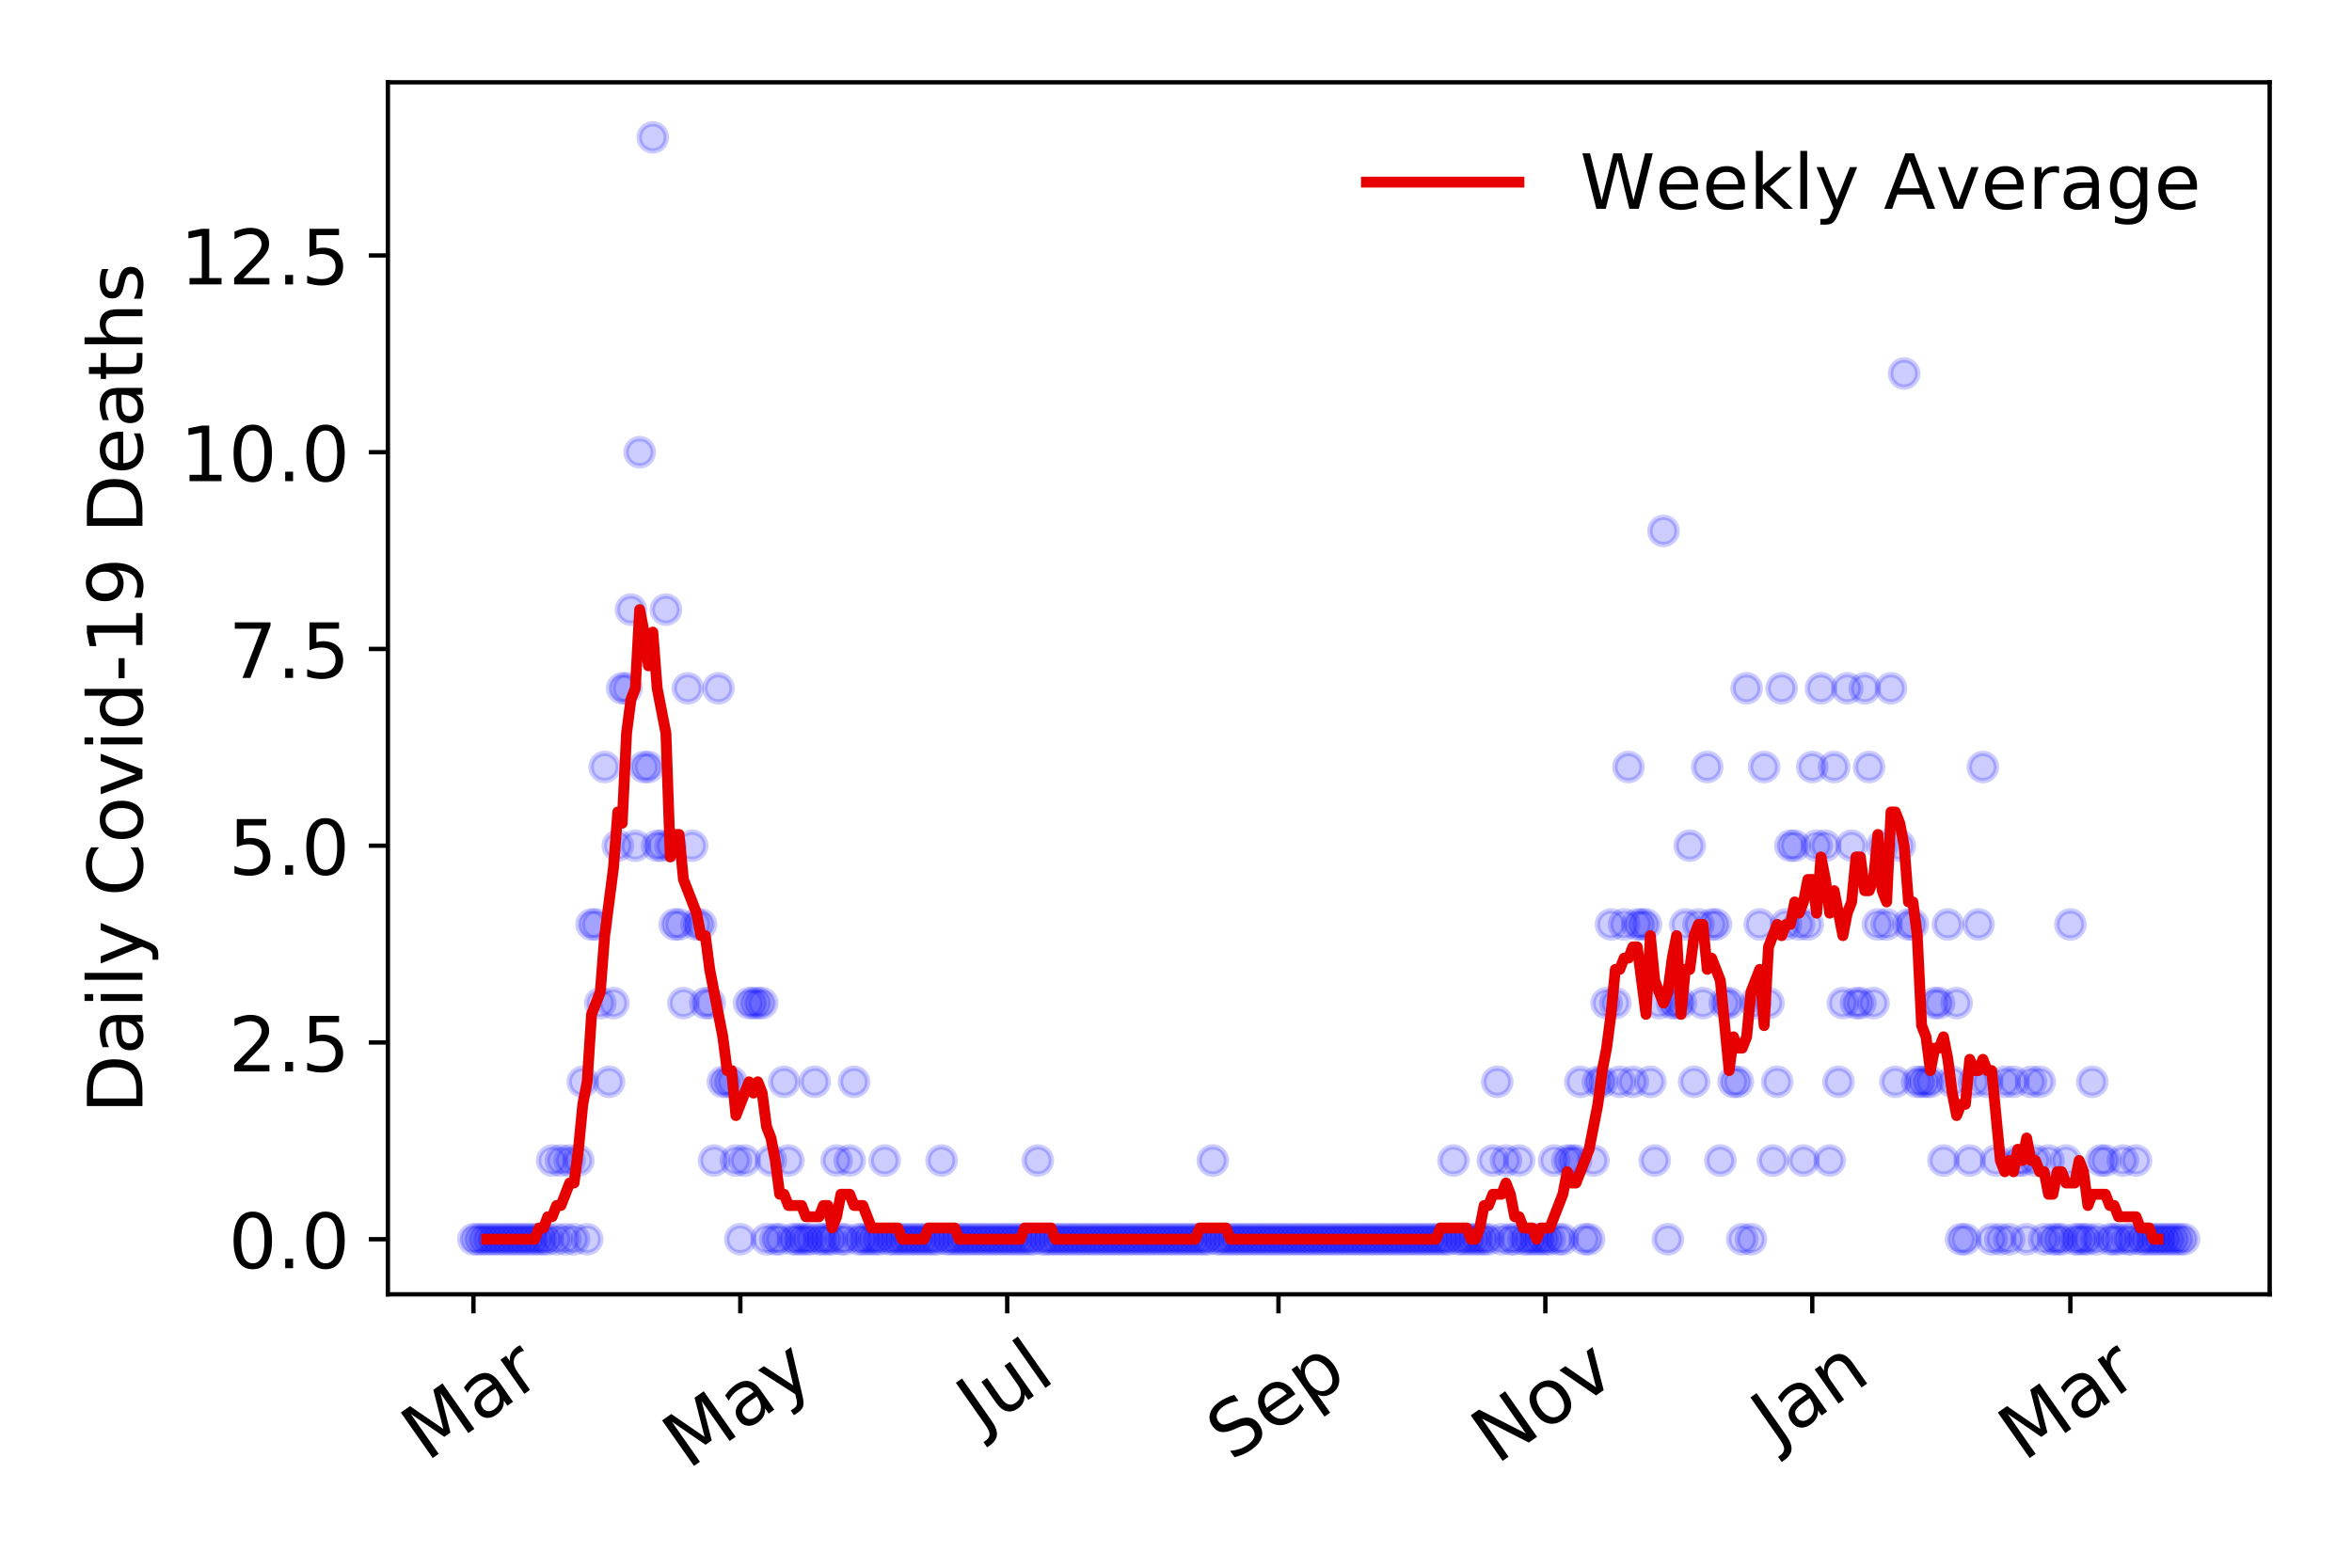<?xml version="1.0" encoding="utf-8" standalone="no"?>
<!DOCTYPE svg PUBLIC "-//W3C//DTD SVG 1.1//EN"
  "http://www.w3.org/Graphics/SVG/1.1/DTD/svg11.dtd">
<!-- Created with matplotlib (https://matplotlib.org/) -->
<svg height="288pt" version="1.1" viewBox="0 0 432 288" width="432pt" xmlns="http://www.w3.org/2000/svg" xmlns:xlink="http://www.w3.org/1999/xlink">
 <defs>
  <style type="text/css">
*{stroke-linecap:butt;stroke-linejoin:round;}
  </style>
 </defs>
 <g id="figure_1">
  <g id="patch_1">
   <path d="M 0 288 
L 432 288 
L 432 0 
L 0 0 
z
" style="fill:#ffffff;"/>
  </g>
  <g id="axes_1">
   <g id="patch_2">
    <path d="M 71.245 237.778 
L 416.88 237.778 
L 416.88 15.12 
L 71.245 15.12 
z
" style="fill:#ffffff;"/>
   </g>
   <g id="matplotlib.axis_1">
    <g id="xtick_1">
     <g id="line2d_1">
      <defs>
       <path d="M 0 0 
L 0 3.5 
" id="m171b32923b" style="stroke:#000000;stroke-width:0.8;"/>
      </defs>
      <g>
       <use style="stroke:#000000;stroke-width:0.8;" x="86.956" xlink:href="#m171b32923b" y="237.778"/>
      </g>
     </g>
     <g id="text_1">
      <!-- Mar -->
      <defs>
       <path d="M 9.812 72.906 
L 24.516 72.906 
L 43.109 23.297 
L 61.812 72.906 
L 76.516 72.906 
L 76.516 0 
L 66.891 0 
L 66.891 64.016 
L 48.094 14.016 
L 38.188 14.016 
L 19.391 64.016 
L 19.391 0 
L 9.812 0 
z
" id="DejaVuSans-77"/>
       <path d="M 34.281 27.484 
Q 23.391 27.484 19.188 25 
Q 14.984 22.516 14.984 16.5 
Q 14.984 11.719 18.141 8.906 
Q 21.297 6.109 26.703 6.109 
Q 34.188 6.109 38.703 11.406 
Q 43.219 16.703 43.219 25.484 
L 43.219 27.484 
z
M 52.203 31.203 
L 52.203 0 
L 43.219 0 
L 43.219 8.297 
Q 40.141 3.328 35.547 0.953 
Q 30.953 -1.422 24.312 -1.422 
Q 15.922 -1.422 10.953 3.297 
Q 6 8.016 6 15.922 
Q 6 25.141 12.172 29.828 
Q 18.359 34.516 30.609 34.516 
L 43.219 34.516 
L 43.219 35.406 
Q 43.219 41.609 39.141 45 
Q 35.062 48.391 27.688 48.391 
Q 23 48.391 18.547 47.266 
Q 14.109 46.141 10.016 43.891 
L 10.016 52.203 
Q 14.938 54.109 19.578 55.047 
Q 24.219 56 28.609 56 
Q 40.484 56 46.344 49.844 
Q 52.203 43.703 52.203 31.203 
z
" id="DejaVuSans-97"/>
       <path d="M 41.109 46.297 
Q 39.594 47.172 37.812 47.578 
Q 36.031 48 33.891 48 
Q 26.266 48 22.188 43.047 
Q 18.109 38.094 18.109 28.812 
L 18.109 0 
L 9.078 0 
L 9.078 54.688 
L 18.109 54.688 
L 18.109 46.188 
Q 20.953 51.172 25.484 53.578 
Q 30.031 56 36.531 56 
Q 37.453 56 38.578 55.875 
Q 39.703 55.766 41.062 55.516 
z
" id="DejaVuSans-114"/>
      </defs>
      <g transform="translate(78.353 268.643)rotate(-35)scale(0.14 -0.14)">
       <use xlink:href="#DejaVuSans-77"/>
       <use x="86.279" xlink:href="#DejaVuSans-97"/>
       <use x="147.559" xlink:href="#DejaVuSans-114"/>
      </g>
     </g>
    </g>
    <g id="xtick_2">
     <g id="line2d_2">
      <g>
       <use style="stroke:#000000;stroke-width:0.8;" x="135.976" xlink:href="#m171b32923b" y="237.778"/>
      </g>
     </g>
     <g id="text_2">
      <!-- May -->
      <defs>
       <path d="M 32.172 -5.078 
Q 28.375 -14.844 24.75 -17.812 
Q 21.141 -20.797 15.094 -20.797 
L 7.906 -20.797 
L 7.906 -13.281 
L 13.188 -13.281 
Q 16.891 -13.281 18.938 -11.516 
Q 21 -9.766 23.484 -3.219 
L 25.094 0.875 
L 2.984 54.688 
L 12.5 54.688 
L 29.594 11.922 
L 46.688 54.688 
L 56.203 54.688 
z
" id="DejaVuSans-121"/>
      </defs>
      <g transform="translate(126.337 270.094)rotate(-35)scale(0.14 -0.14)">
       <use xlink:href="#DejaVuSans-77"/>
       <use x="86.279" xlink:href="#DejaVuSans-97"/>
       <use x="147.559" xlink:href="#DejaVuSans-121"/>
      </g>
     </g>
    </g>
    <g id="xtick_3">
     <g id="line2d_3">
      <g>
       <use style="stroke:#000000;stroke-width:0.8;" x="184.997" xlink:href="#m171b32923b" y="237.778"/>
      </g>
     </g>
     <g id="text_3">
      <!-- Jul -->
      <defs>
       <path d="M 9.812 72.906 
L 19.672 72.906 
L 19.672 5.078 
Q 19.672 -8.109 14.672 -14.062 
Q 9.672 -20.016 -1.422 -20.016 
L -5.172 -20.016 
L -5.172 -11.719 
L -2.094 -11.719 
Q 4.438 -11.719 7.125 -8.047 
Q 9.812 -4.391 9.812 5.078 
z
" id="DejaVuSans-74"/>
       <path d="M 8.5 21.578 
L 8.5 54.688 
L 17.484 54.688 
L 17.484 21.922 
Q 17.484 14.156 20.5 10.266 
Q 23.531 6.391 29.594 6.391 
Q 36.859 6.391 41.078 11.031 
Q 45.312 15.672 45.312 23.688 
L 45.312 54.688 
L 54.297 54.688 
L 54.297 0 
L 45.312 0 
L 45.312 8.406 
Q 42.047 3.422 37.719 1 
Q 33.406 -1.422 27.688 -1.422 
Q 18.266 -1.422 13.375 4.438 
Q 8.5 10.297 8.5 21.578 
z
M 31.109 56 
z
" id="DejaVuSans-117"/>
       <path d="M 9.422 75.984 
L 18.406 75.984 
L 18.406 0 
L 9.422 0 
z
" id="DejaVuSans-108"/>
      </defs>
      <g transform="translate(180.294 263.181)rotate(-35)scale(0.14 -0.14)">
       <use xlink:href="#DejaVuSans-74"/>
       <use x="29.492" xlink:href="#DejaVuSans-117"/>
       <use x="92.871" xlink:href="#DejaVuSans-108"/>
      </g>
     </g>
    </g>
    <g id="xtick_4">
     <g id="line2d_4">
      <g>
       <use style="stroke:#000000;stroke-width:0.8;" x="234.821" xlink:href="#m171b32923b" y="237.778"/>
      </g>
     </g>
     <g id="text_4">
      <!-- Sep -->
      <defs>
       <path d="M 53.516 70.516 
L 53.516 60.891 
Q 47.906 63.578 42.922 64.891 
Q 37.938 66.219 33.297 66.219 
Q 25.25 66.219 20.875 63.094 
Q 16.5 59.969 16.5 54.203 
Q 16.5 49.359 19.406 46.891 
Q 22.312 44.438 30.422 42.922 
L 36.375 41.703 
Q 47.406 39.594 52.656 34.297 
Q 57.906 29 57.906 20.125 
Q 57.906 9.516 50.797 4.047 
Q 43.703 -1.422 29.984 -1.422 
Q 24.812 -1.422 18.969 -0.25 
Q 13.141 0.922 6.891 3.219 
L 6.891 13.375 
Q 12.891 10.016 18.656 8.297 
Q 24.422 6.594 29.984 6.594 
Q 38.422 6.594 43.016 9.906 
Q 47.609 13.234 47.609 19.391 
Q 47.609 24.75 44.312 27.781 
Q 41.016 30.812 33.5 32.328 
L 27.484 33.5 
Q 16.453 35.688 11.516 40.375 
Q 6.594 45.062 6.594 53.422 
Q 6.594 63.094 13.406 68.656 
Q 20.219 74.219 32.172 74.219 
Q 37.312 74.219 42.625 73.281 
Q 47.953 72.359 53.516 70.516 
z
" id="DejaVuSans-83"/>
       <path d="M 56.203 29.594 
L 56.203 25.203 
L 14.891 25.203 
Q 15.484 15.922 20.484 11.062 
Q 25.484 6.203 34.422 6.203 
Q 39.594 6.203 44.453 7.469 
Q 49.312 8.734 54.109 11.281 
L 54.109 2.781 
Q 49.266 0.734 44.188 -0.344 
Q 39.109 -1.422 33.891 -1.422 
Q 20.797 -1.422 13.156 6.188 
Q 5.516 13.812 5.516 26.812 
Q 5.516 40.234 12.766 48.109 
Q 20.016 56 32.328 56 
Q 43.359 56 49.781 48.891 
Q 56.203 41.797 56.203 29.594 
z
M 47.219 32.234 
Q 47.125 39.594 43.094 43.984 
Q 39.062 48.391 32.422 48.391 
Q 24.906 48.391 20.391 44.141 
Q 15.875 39.891 15.188 32.172 
z
" id="DejaVuSans-101"/>
       <path d="M 18.109 8.203 
L 18.109 -20.797 
L 9.078 -20.797 
L 9.078 54.688 
L 18.109 54.688 
L 18.109 46.391 
Q 20.953 51.266 25.266 53.625 
Q 29.594 56 35.594 56 
Q 45.562 56 51.781 48.094 
Q 58.016 40.188 58.016 27.297 
Q 58.016 14.406 51.781 6.484 
Q 45.562 -1.422 35.594 -1.422 
Q 29.594 -1.422 25.266 0.953 
Q 20.953 3.328 18.109 8.203 
z
M 48.688 27.297 
Q 48.688 37.203 44.609 42.844 
Q 40.531 48.484 33.406 48.484 
Q 26.266 48.484 22.188 42.844 
Q 18.109 37.203 18.109 27.297 
Q 18.109 17.391 22.188 11.75 
Q 26.266 6.109 33.406 6.109 
Q 40.531 6.109 44.609 11.75 
Q 48.688 17.391 48.688 27.297 
z
" id="DejaVuSans-112"/>
      </defs>
      <g transform="translate(226.228 268.629)rotate(-35)scale(0.14 -0.14)">
       <use xlink:href="#DejaVuSans-83"/>
       <use x="63.477" xlink:href="#DejaVuSans-101"/>
       <use x="125" xlink:href="#DejaVuSans-112"/>
      </g>
     </g>
    </g>
    <g id="xtick_5">
     <g id="line2d_5">
      <g>
       <use style="stroke:#000000;stroke-width:0.8;" x="283.841" xlink:href="#m171b32923b" y="237.778"/>
      </g>
     </g>
     <g id="text_5">
      <!-- Nov -->
      <defs>
       <path d="M 9.812 72.906 
L 23.094 72.906 
L 55.422 11.922 
L 55.422 72.906 
L 64.984 72.906 
L 64.984 0 
L 51.703 0 
L 19.391 60.984 
L 19.391 0 
L 9.812 0 
z
" id="DejaVuSans-78"/>
       <path d="M 30.609 48.391 
Q 23.391 48.391 19.188 42.75 
Q 14.984 37.109 14.984 27.297 
Q 14.984 17.484 19.156 11.844 
Q 23.344 6.203 30.609 6.203 
Q 37.797 6.203 41.984 11.859 
Q 46.188 17.531 46.188 27.297 
Q 46.188 37.016 41.984 42.703 
Q 37.797 48.391 30.609 48.391 
z
M 30.609 56 
Q 42.328 56 49.016 48.375 
Q 55.719 40.766 55.719 27.297 
Q 55.719 13.875 49.016 6.219 
Q 42.328 -1.422 30.609 -1.422 
Q 18.844 -1.422 12.172 6.219 
Q 5.516 13.875 5.516 27.297 
Q 5.516 40.766 12.172 48.375 
Q 18.844 56 30.609 56 
z
" id="DejaVuSans-111"/>
       <path d="M 2.984 54.688 
L 12.5 54.688 
L 29.594 8.797 
L 46.688 54.688 
L 56.203 54.688 
L 35.688 0 
L 23.484 0 
z
" id="DejaVuSans-118"/>
      </defs>
      <g transform="translate(274.865 269.166)rotate(-35)scale(0.14 -0.14)">
       <use xlink:href="#DejaVuSans-78"/>
       <use x="74.805" xlink:href="#DejaVuSans-111"/>
       <use x="135.986" xlink:href="#DejaVuSans-118"/>
      </g>
     </g>
    </g>
    <g id="xtick_6">
     <g id="line2d_6">
      <g>
       <use style="stroke:#000000;stroke-width:0.8;" x="332.862" xlink:href="#m171b32923b" y="237.778"/>
      </g>
     </g>
     <g id="text_6">
      <!-- Jan -->
      <defs>
       <path d="M 54.891 33.016 
L 54.891 0 
L 45.906 0 
L 45.906 32.719 
Q 45.906 40.484 42.875 44.328 
Q 39.844 48.188 33.797 48.188 
Q 26.516 48.188 22.312 43.547 
Q 18.109 38.922 18.109 30.906 
L 18.109 0 
L 9.078 0 
L 9.078 54.688 
L 18.109 54.688 
L 18.109 46.188 
Q 21.344 51.125 25.703 53.562 
Q 30.078 56 35.797 56 
Q 45.219 56 50.047 50.172 
Q 54.891 44.344 54.891 33.016 
z
" id="DejaVuSans-110"/>
      </defs>
      <g transform="translate(326.238 265.871)rotate(-35)scale(0.14 -0.14)">
       <use xlink:href="#DejaVuSans-74"/>
       <use x="29.492" xlink:href="#DejaVuSans-97"/>
       <use x="90.771" xlink:href="#DejaVuSans-110"/>
      </g>
     </g>
    </g>
    <g id="xtick_7">
     <g id="line2d_7">
      <g>
       <use style="stroke:#000000;stroke-width:0.8;" x="380.275" xlink:href="#m171b32923b" y="237.778"/>
      </g>
     </g>
     <g id="text_7">
      <!-- Mar -->
      <g transform="translate(371.673 268.643)rotate(-35)scale(0.14 -0.14)">
       <use xlink:href="#DejaVuSans-77"/>
       <use x="86.279" xlink:href="#DejaVuSans-97"/>
       <use x="147.559" xlink:href="#DejaVuSans-114"/>
      </g>
     </g>
    </g>
   </g>
   <g id="matplotlib.axis_2">
    <g id="ytick_1">
     <g id="line2d_8">
      <defs>
       <path d="M 0 0 
L -3.5 0 
" id="m7cbfb3a6eb" style="stroke:#000000;stroke-width:0.8;"/>
      </defs>
      <g>
       <use style="stroke:#000000;stroke-width:0.8;" x="71.245" xlink:href="#m7cbfb3a6eb" y="227.657"/>
      </g>
     </g>
     <g id="text_8">
      <!-- 0.0 -->
      <defs>
       <path d="M 31.781 66.406 
Q 24.172 66.406 20.328 58.906 
Q 16.5 51.422 16.5 36.375 
Q 16.5 21.391 20.328 13.891 
Q 24.172 6.391 31.781 6.391 
Q 39.453 6.391 43.281 13.891 
Q 47.125 21.391 47.125 36.375 
Q 47.125 51.422 43.281 58.906 
Q 39.453 66.406 31.781 66.406 
z
M 31.781 74.219 
Q 44.047 74.219 50.516 64.516 
Q 56.984 54.828 56.984 36.375 
Q 56.984 17.969 50.516 8.266 
Q 44.047 -1.422 31.781 -1.422 
Q 19.531 -1.422 13.062 8.266 
Q 6.594 17.969 6.594 36.375 
Q 6.594 54.828 13.062 64.516 
Q 19.531 74.219 31.781 74.219 
z
" id="DejaVuSans-48"/>
       <path d="M 10.688 12.406 
L 21 12.406 
L 21 0 
L 10.688 0 
z
" id="DejaVuSans-46"/>
      </defs>
      <g transform="translate(41.981 232.976)scale(0.14 -0.14)">
       <use xlink:href="#DejaVuSans-48"/>
       <use x="63.623" xlink:href="#DejaVuSans-46"/>
       <use x="95.41" xlink:href="#DejaVuSans-48"/>
      </g>
     </g>
    </g>
    <g id="ytick_2">
     <g id="line2d_9">
      <g>
       <use style="stroke:#000000;stroke-width:0.8;" x="71.245" xlink:href="#m7cbfb3a6eb" y="191.512"/>
      </g>
     </g>
     <g id="text_9">
      <!-- 2.5 -->
      <defs>
       <path d="M 19.188 8.297 
L 53.609 8.297 
L 53.609 0 
L 7.328 0 
L 7.328 8.297 
Q 12.938 14.109 22.625 23.891 
Q 32.328 33.688 34.812 36.531 
Q 39.547 41.844 41.422 45.531 
Q 43.312 49.219 43.312 52.781 
Q 43.312 58.594 39.234 62.25 
Q 35.156 65.922 28.609 65.922 
Q 23.969 65.922 18.812 64.312 
Q 13.672 62.703 7.812 59.422 
L 7.812 69.391 
Q 13.766 71.781 18.938 73 
Q 24.125 74.219 28.422 74.219 
Q 39.75 74.219 46.484 68.547 
Q 53.219 62.891 53.219 53.422 
Q 53.219 48.922 51.531 44.891 
Q 49.859 40.875 45.406 35.406 
Q 44.188 33.984 37.641 27.219 
Q 31.109 20.453 19.188 8.297 
z
" id="DejaVuSans-50"/>
       <path d="M 10.797 72.906 
L 49.516 72.906 
L 49.516 64.594 
L 19.828 64.594 
L 19.828 46.734 
Q 21.969 47.469 24.109 47.828 
Q 26.266 48.188 28.422 48.188 
Q 40.625 48.188 47.75 41.5 
Q 54.891 34.812 54.891 23.391 
Q 54.891 11.625 47.562 5.094 
Q 40.234 -1.422 26.906 -1.422 
Q 22.312 -1.422 17.547 -0.641 
Q 12.797 0.141 7.719 1.703 
L 7.719 11.625 
Q 12.109 9.234 16.797 8.062 
Q 21.484 6.891 26.703 6.891 
Q 35.156 6.891 40.078 11.328 
Q 45.016 15.766 45.016 23.391 
Q 45.016 31 40.078 35.438 
Q 35.156 39.891 26.703 39.891 
Q 22.75 39.891 18.812 39.016 
Q 14.891 38.141 10.797 36.281 
z
" id="DejaVuSans-53"/>
      </defs>
      <g transform="translate(41.981 196.83)scale(0.14 -0.14)">
       <use xlink:href="#DejaVuSans-50"/>
       <use x="63.623" xlink:href="#DejaVuSans-46"/>
       <use x="95.41" xlink:href="#DejaVuSans-53"/>
      </g>
     </g>
    </g>
    <g id="ytick_3">
     <g id="line2d_10">
      <g>
       <use style="stroke:#000000;stroke-width:0.8;" x="71.245" xlink:href="#m7cbfb3a6eb" y="155.366"/>
      </g>
     </g>
     <g id="text_10">
      <!-- 5.0 -->
      <g transform="translate(41.981 160.685)scale(0.14 -0.14)">
       <use xlink:href="#DejaVuSans-53"/>
       <use x="63.623" xlink:href="#DejaVuSans-46"/>
       <use x="95.41" xlink:href="#DejaVuSans-48"/>
      </g>
     </g>
    </g>
    <g id="ytick_4">
     <g id="line2d_11">
      <g>
       <use style="stroke:#000000;stroke-width:0.8;" x="71.245" xlink:href="#m7cbfb3a6eb" y="119.22"/>
      </g>
     </g>
     <g id="text_11">
      <!-- 7.5 -->
      <defs>
       <path d="M 8.203 72.906 
L 55.078 72.906 
L 55.078 68.703 
L 28.609 0 
L 18.312 0 
L 43.219 64.594 
L 8.203 64.594 
z
" id="DejaVuSans-55"/>
      </defs>
      <g transform="translate(41.981 124.539)scale(0.14 -0.14)">
       <use xlink:href="#DejaVuSans-55"/>
       <use x="63.623" xlink:href="#DejaVuSans-46"/>
       <use x="95.41" xlink:href="#DejaVuSans-53"/>
      </g>
     </g>
    </g>
    <g id="ytick_5">
     <g id="line2d_12">
      <g>
       <use style="stroke:#000000;stroke-width:0.8;" x="71.245" xlink:href="#m7cbfb3a6eb" y="83.074"/>
      </g>
     </g>
     <g id="text_12">
      <!-- 10.0 -->
      <defs>
       <path d="M 12.406 8.297 
L 28.516 8.297 
L 28.516 63.922 
L 10.984 60.406 
L 10.984 69.391 
L 28.422 72.906 
L 38.281 72.906 
L 38.281 8.297 
L 54.391 8.297 
L 54.391 0 
L 12.406 0 
z
" id="DejaVuSans-49"/>
      </defs>
      <g transform="translate(33.073 88.393)scale(0.14 -0.14)">
       <use xlink:href="#DejaVuSans-49"/>
       <use x="63.623" xlink:href="#DejaVuSans-48"/>
       <use x="127.246" xlink:href="#DejaVuSans-46"/>
       <use x="159.033" xlink:href="#DejaVuSans-48"/>
      </g>
     </g>
    </g>
    <g id="ytick_6">
     <g id="line2d_13">
      <g>
       <use style="stroke:#000000;stroke-width:0.8;" x="71.245" xlink:href="#m7cbfb3a6eb" y="46.928"/>
      </g>
     </g>
     <g id="text_13">
      <!-- 12.5 -->
      <g transform="translate(33.073 52.247)scale(0.14 -0.14)">
       <use xlink:href="#DejaVuSans-49"/>
       <use x="63.623" xlink:href="#DejaVuSans-50"/>
       <use x="127.246" xlink:href="#DejaVuSans-46"/>
       <use x="159.033" xlink:href="#DejaVuSans-53"/>
      </g>
     </g>
    </g>
    <g id="text_14">
     <!-- Daily Covid-19 Deaths -->
     <defs>
      <path d="M 19.672 64.797 
L 19.672 8.109 
L 31.594 8.109 
Q 46.688 8.109 53.688 14.938 
Q 60.688 21.781 60.688 36.531 
Q 60.688 51.172 53.688 57.984 
Q 46.688 64.797 31.594 64.797 
z
M 9.812 72.906 
L 30.078 72.906 
Q 51.266 72.906 61.172 64.094 
Q 71.094 55.281 71.094 36.531 
Q 71.094 17.672 61.125 8.828 
Q 51.172 0 30.078 0 
L 9.812 0 
z
" id="DejaVuSans-68"/>
      <path d="M 9.422 54.688 
L 18.406 54.688 
L 18.406 0 
L 9.422 0 
z
M 9.422 75.984 
L 18.406 75.984 
L 18.406 64.594 
L 9.422 64.594 
z
" id="DejaVuSans-105"/>
      <path id="DejaVuSans-32"/>
      <path d="M 64.406 67.281 
L 64.406 56.891 
Q 59.422 61.531 53.781 63.812 
Q 48.141 66.109 41.797 66.109 
Q 29.297 66.109 22.656 58.469 
Q 16.016 50.828 16.016 36.375 
Q 16.016 21.969 22.656 14.328 
Q 29.297 6.688 41.797 6.688 
Q 48.141 6.688 53.781 8.984 
Q 59.422 11.281 64.406 15.922 
L 64.406 5.609 
Q 59.234 2.094 53.438 0.328 
Q 47.656 -1.422 41.219 -1.422 
Q 24.656 -1.422 15.125 8.703 
Q 5.609 18.844 5.609 36.375 
Q 5.609 53.953 15.125 64.078 
Q 24.656 74.219 41.219 74.219 
Q 47.75 74.219 53.531 72.484 
Q 59.328 70.75 64.406 67.281 
z
" id="DejaVuSans-67"/>
      <path d="M 45.406 46.391 
L 45.406 75.984 
L 54.391 75.984 
L 54.391 0 
L 45.406 0 
L 45.406 8.203 
Q 42.578 3.328 38.25 0.953 
Q 33.938 -1.422 27.875 -1.422 
Q 17.969 -1.422 11.734 6.484 
Q 5.516 14.406 5.516 27.297 
Q 5.516 40.188 11.734 48.094 
Q 17.969 56 27.875 56 
Q 33.938 56 38.25 53.625 
Q 42.578 51.266 45.406 46.391 
z
M 14.797 27.297 
Q 14.797 17.391 18.875 11.75 
Q 22.953 6.109 30.078 6.109 
Q 37.203 6.109 41.297 11.75 
Q 45.406 17.391 45.406 27.297 
Q 45.406 37.203 41.297 42.844 
Q 37.203 48.484 30.078 48.484 
Q 22.953 48.484 18.875 42.844 
Q 14.797 37.203 14.797 27.297 
z
" id="DejaVuSans-100"/>
      <path d="M 4.891 31.391 
L 31.203 31.391 
L 31.203 23.391 
L 4.891 23.391 
z
" id="DejaVuSans-45"/>
      <path d="M 10.984 1.516 
L 10.984 10.5 
Q 14.703 8.734 18.5 7.812 
Q 22.312 6.891 25.984 6.891 
Q 35.75 6.891 40.891 13.453 
Q 46.047 20.016 46.781 33.406 
Q 43.953 29.203 39.594 26.953 
Q 35.25 24.703 29.984 24.703 
Q 19.047 24.703 12.672 31.312 
Q 6.297 37.938 6.297 49.422 
Q 6.297 60.641 12.938 67.422 
Q 19.578 74.219 30.609 74.219 
Q 43.266 74.219 49.922 64.516 
Q 56.594 54.828 56.594 36.375 
Q 56.594 19.141 48.406 8.859 
Q 40.234 -1.422 26.422 -1.422 
Q 22.703 -1.422 18.891 -0.688 
Q 15.094 0.047 10.984 1.516 
z
M 30.609 32.422 
Q 37.25 32.422 41.125 36.953 
Q 45.016 41.5 45.016 49.422 
Q 45.016 57.281 41.125 61.844 
Q 37.25 66.406 30.609 66.406 
Q 23.969 66.406 20.094 61.844 
Q 16.219 57.281 16.219 49.422 
Q 16.219 41.5 20.094 36.953 
Q 23.969 32.422 30.609 32.422 
z
" id="DejaVuSans-57"/>
      <path d="M 18.312 70.219 
L 18.312 54.688 
L 36.812 54.688 
L 36.812 47.703 
L 18.312 47.703 
L 18.312 18.016 
Q 18.312 11.328 20.141 9.422 
Q 21.969 7.516 27.594 7.516 
L 36.812 7.516 
L 36.812 0 
L 27.594 0 
Q 17.188 0 13.234 3.875 
Q 9.281 7.766 9.281 18.016 
L 9.281 47.703 
L 2.688 47.703 
L 2.688 54.688 
L 9.281 54.688 
L 9.281 70.219 
z
" id="DejaVuSans-116"/>
      <path d="M 54.891 33.016 
L 54.891 0 
L 45.906 0 
L 45.906 32.719 
Q 45.906 40.484 42.875 44.328 
Q 39.844 48.188 33.797 48.188 
Q 26.516 48.188 22.312 43.547 
Q 18.109 38.922 18.109 30.906 
L 18.109 0 
L 9.078 0 
L 9.078 75.984 
L 18.109 75.984 
L 18.109 46.188 
Q 21.344 51.125 25.703 53.562 
Q 30.078 56 35.797 56 
Q 45.219 56 50.047 50.172 
Q 54.891 44.344 54.891 33.016 
z
" id="DejaVuSans-104"/>
      <path d="M 44.281 53.078 
L 44.281 44.578 
Q 40.484 46.531 36.375 47.5 
Q 32.281 48.484 27.875 48.484 
Q 21.188 48.484 17.844 46.438 
Q 14.5 44.391 14.5 40.281 
Q 14.5 37.156 16.891 35.375 
Q 19.281 33.594 26.516 31.984 
L 29.594 31.297 
Q 39.156 29.25 43.188 25.516 
Q 47.219 21.781 47.219 15.094 
Q 47.219 7.469 41.188 3.016 
Q 35.156 -1.422 24.609 -1.422 
Q 20.219 -1.422 15.453 -0.562 
Q 10.688 0.297 5.422 2 
L 5.422 11.281 
Q 10.406 8.688 15.234 7.391 
Q 20.062 6.109 24.812 6.109 
Q 31.156 6.109 34.562 8.281 
Q 37.984 10.453 37.984 14.406 
Q 37.984 18.062 35.516 20.016 
Q 33.062 21.969 24.703 23.781 
L 21.578 24.516 
Q 13.234 26.266 9.516 29.906 
Q 5.812 33.547 5.812 39.891 
Q 5.812 47.609 11.281 51.797 
Q 16.75 56 26.812 56 
Q 31.781 56 36.172 55.266 
Q 40.578 54.547 44.281 53.078 
z
" id="DejaVuSans-115"/>
     </defs>
     <g transform="translate(26.162 204.56)rotate(-90)scale(0.14 -0.14)">
      <use xlink:href="#DejaVuSans-68"/>
      <use x="77.002" xlink:href="#DejaVuSans-97"/>
      <use x="138.281" xlink:href="#DejaVuSans-105"/>
      <use x="166.064" xlink:href="#DejaVuSans-108"/>
      <use x="193.848" xlink:href="#DejaVuSans-121"/>
      <use x="253.027" xlink:href="#DejaVuSans-32"/>
      <use x="284.814" xlink:href="#DejaVuSans-67"/>
      <use x="354.639" xlink:href="#DejaVuSans-111"/>
      <use x="415.82" xlink:href="#DejaVuSans-118"/>
      <use x="475" xlink:href="#DejaVuSans-105"/>
      <use x="502.783" xlink:href="#DejaVuSans-100"/>
      <use x="566.26" xlink:href="#DejaVuSans-45"/>
      <use x="602.344" xlink:href="#DejaVuSans-49"/>
      <use x="665.967" xlink:href="#DejaVuSans-57"/>
      <use x="729.59" xlink:href="#DejaVuSans-32"/>
      <use x="761.377" xlink:href="#DejaVuSans-68"/>
      <use x="838.379" xlink:href="#DejaVuSans-101"/>
      <use x="899.902" xlink:href="#DejaVuSans-97"/>
      <use x="961.182" xlink:href="#DejaVuSans-116"/>
      <use x="1000.391" xlink:href="#DejaVuSans-104"/>
      <use x="1063.77" xlink:href="#DejaVuSans-115"/>
     </g>
    </g>
   </g>
   <g id="line2d_14">
    <defs>
     <path d="M 0 2.5 
C 0.663 2.5 1.299 2.237 1.768 1.768 
C 2.237 1.299 2.5 0.663 2.5 0 
C 2.5 -0.663 2.237 -1.299 1.768 -1.768 
C 1.299 -2.237 0.663 -2.5 0 -2.5 
C -0.663 -2.5 -1.299 -2.237 -1.768 -1.768 
C -2.237 -1.299 -2.5 -0.663 -2.5 0 
C -2.5 0.663 -2.237 1.299 -1.768 1.768 
C -1.299 2.237 -0.663 2.5 0 2.5 
z
" id="m2095111379" style="stroke:#0000ff;stroke-opacity:0.2;"/>
    </defs>
    <g clip-path="url(#p431cd01343)">
     <use style="fill:#0000ff;fill-opacity:0.2;stroke:#0000ff;stroke-opacity:0.2;" x="86.956" xlink:href="#m2095111379" y="227.657"/>
     <use style="fill:#0000ff;fill-opacity:0.2;stroke:#0000ff;stroke-opacity:0.2;" x="87.759" xlink:href="#m2095111379" y="227.657"/>
     <use style="fill:#0000ff;fill-opacity:0.2;stroke:#0000ff;stroke-opacity:0.2;" x="88.563" xlink:href="#m2095111379" y="227.657"/>
     <use style="fill:#0000ff;fill-opacity:0.2;stroke:#0000ff;stroke-opacity:0.2;" x="89.367" xlink:href="#m2095111379" y="227.657"/>
     <use style="fill:#0000ff;fill-opacity:0.2;stroke:#0000ff;stroke-opacity:0.2;" x="90.17" xlink:href="#m2095111379" y="227.657"/>
     <use style="fill:#0000ff;fill-opacity:0.2;stroke:#0000ff;stroke-opacity:0.2;" x="90.974" xlink:href="#m2095111379" y="227.657"/>
     <use style="fill:#0000ff;fill-opacity:0.2;stroke:#0000ff;stroke-opacity:0.2;" x="91.777" xlink:href="#m2095111379" y="227.657"/>
     <use style="fill:#0000ff;fill-opacity:0.2;stroke:#0000ff;stroke-opacity:0.2;" x="92.581" xlink:href="#m2095111379" y="227.657"/>
     <use style="fill:#0000ff;fill-opacity:0.2;stroke:#0000ff;stroke-opacity:0.2;" x="93.385" xlink:href="#m2095111379" y="227.657"/>
     <use style="fill:#0000ff;fill-opacity:0.2;stroke:#0000ff;stroke-opacity:0.2;" x="94.188" xlink:href="#m2095111379" y="227.657"/>
     <use style="fill:#0000ff;fill-opacity:0.2;stroke:#0000ff;stroke-opacity:0.2;" x="94.992" xlink:href="#m2095111379" y="227.657"/>
     <use style="fill:#0000ff;fill-opacity:0.2;stroke:#0000ff;stroke-opacity:0.2;" x="95.795" xlink:href="#m2095111379" y="227.657"/>
     <use style="fill:#0000ff;fill-opacity:0.2;stroke:#0000ff;stroke-opacity:0.2;" x="96.599" xlink:href="#m2095111379" y="227.657"/>
     <use style="fill:#0000ff;fill-opacity:0.2;stroke:#0000ff;stroke-opacity:0.2;" x="97.403" xlink:href="#m2095111379" y="227.657"/>
     <use style="fill:#0000ff;fill-opacity:0.2;stroke:#0000ff;stroke-opacity:0.2;" x="98.206" xlink:href="#m2095111379" y="227.657"/>
     <use style="fill:#0000ff;fill-opacity:0.2;stroke:#0000ff;stroke-opacity:0.2;" x="99.01" xlink:href="#m2095111379" y="227.657"/>
     <use style="fill:#0000ff;fill-opacity:0.2;stroke:#0000ff;stroke-opacity:0.2;" x="99.814" xlink:href="#m2095111379" y="227.657"/>
     <use style="fill:#0000ff;fill-opacity:0.2;stroke:#0000ff;stroke-opacity:0.2;" x="100.617" xlink:href="#m2095111379" y="227.657"/>
     <use style="fill:#0000ff;fill-opacity:0.2;stroke:#0000ff;stroke-opacity:0.2;" x="101.421" xlink:href="#m2095111379" y="213.199"/>
     <use style="fill:#0000ff;fill-opacity:0.2;stroke:#0000ff;stroke-opacity:0.2;" x="102.224" xlink:href="#m2095111379" y="227.657"/>
     <use style="fill:#0000ff;fill-opacity:0.2;stroke:#0000ff;stroke-opacity:0.2;" x="103.028" xlink:href="#m2095111379" y="213.199"/>
     <use style="fill:#0000ff;fill-opacity:0.2;stroke:#0000ff;stroke-opacity:0.2;" x="103.832" xlink:href="#m2095111379" y="227.657"/>
     <use style="fill:#0000ff;fill-opacity:0.2;stroke:#0000ff;stroke-opacity:0.2;" x="104.635" xlink:href="#m2095111379" y="213.199"/>
     <use style="fill:#0000ff;fill-opacity:0.2;stroke:#0000ff;stroke-opacity:0.2;" x="105.439" xlink:href="#m2095111379" y="227.657"/>
     <use style="fill:#0000ff;fill-opacity:0.2;stroke:#0000ff;stroke-opacity:0.2;" x="106.242" xlink:href="#m2095111379" y="213.199"/>
     <use style="fill:#0000ff;fill-opacity:0.2;stroke:#0000ff;stroke-opacity:0.2;" x="107.046" xlink:href="#m2095111379" y="198.741"/>
     <use style="fill:#0000ff;fill-opacity:0.2;stroke:#0000ff;stroke-opacity:0.2;" x="107.85" xlink:href="#m2095111379" y="227.657"/>
     <use style="fill:#0000ff;fill-opacity:0.2;stroke:#0000ff;stroke-opacity:0.2;" x="108.653" xlink:href="#m2095111379" y="169.824"/>
     <use style="fill:#0000ff;fill-opacity:0.2;stroke:#0000ff;stroke-opacity:0.2;" x="109.457" xlink:href="#m2095111379" y="169.824"/>
     <use style="fill:#0000ff;fill-opacity:0.2;stroke:#0000ff;stroke-opacity:0.2;" x="110.261" xlink:href="#m2095111379" y="184.282"/>
     <use style="fill:#0000ff;fill-opacity:0.2;stroke:#0000ff;stroke-opacity:0.2;" x="111.064" xlink:href="#m2095111379" y="140.907"/>
     <use style="fill:#0000ff;fill-opacity:0.2;stroke:#0000ff;stroke-opacity:0.2;" x="111.868" xlink:href="#m2095111379" y="198.741"/>
     <use style="fill:#0000ff;fill-opacity:0.2;stroke:#0000ff;stroke-opacity:0.2;" x="112.671" xlink:href="#m2095111379" y="184.282"/>
     <use style="fill:#0000ff;fill-opacity:0.2;stroke:#0000ff;stroke-opacity:0.2;" x="113.475" xlink:href="#m2095111379" y="155.366"/>
     <use style="fill:#0000ff;fill-opacity:0.2;stroke:#0000ff;stroke-opacity:0.2;" x="114.279" xlink:href="#m2095111379" y="126.449"/>
     <use style="fill:#0000ff;fill-opacity:0.2;stroke:#0000ff;stroke-opacity:0.2;" x="115.082" xlink:href="#m2095111379" y="126.449"/>
     <use style="fill:#0000ff;fill-opacity:0.2;stroke:#0000ff;stroke-opacity:0.2;" x="115.886" xlink:href="#m2095111379" y="111.991"/>
     <use style="fill:#0000ff;fill-opacity:0.2;stroke:#0000ff;stroke-opacity:0.2;" x="116.689" xlink:href="#m2095111379" y="155.366"/>
     <use style="fill:#0000ff;fill-opacity:0.2;stroke:#0000ff;stroke-opacity:0.2;" x="117.493" xlink:href="#m2095111379" y="83.074"/>
     <use style="fill:#0000ff;fill-opacity:0.2;stroke:#0000ff;stroke-opacity:0.2;" x="118.297" xlink:href="#m2095111379" y="140.907"/>
     <use style="fill:#0000ff;fill-opacity:0.2;stroke:#0000ff;stroke-opacity:0.2;" x="119.1" xlink:href="#m2095111379" y="140.907"/>
     <use style="fill:#0000ff;fill-opacity:0.2;stroke:#0000ff;stroke-opacity:0.2;" x="119.904" xlink:href="#m2095111379" y="25.241"/>
     <use style="fill:#0000ff;fill-opacity:0.2;stroke:#0000ff;stroke-opacity:0.2;" x="120.708" xlink:href="#m2095111379" y="155.366"/>
     <use style="fill:#0000ff;fill-opacity:0.2;stroke:#0000ff;stroke-opacity:0.2;" x="121.511" xlink:href="#m2095111379" y="155.366"/>
     <use style="fill:#0000ff;fill-opacity:0.2;stroke:#0000ff;stroke-opacity:0.2;" x="122.315" xlink:href="#m2095111379" y="111.991"/>
     <use style="fill:#0000ff;fill-opacity:0.2;stroke:#0000ff;stroke-opacity:0.2;" x="123.118" xlink:href="#m2095111379" y="155.366"/>
     <use style="fill:#0000ff;fill-opacity:0.2;stroke:#0000ff;stroke-opacity:0.2;" x="123.922" xlink:href="#m2095111379" y="169.824"/>
     <use style="fill:#0000ff;fill-opacity:0.2;stroke:#0000ff;stroke-opacity:0.2;" x="124.726" xlink:href="#m2095111379" y="169.824"/>
     <use style="fill:#0000ff;fill-opacity:0.2;stroke:#0000ff;stroke-opacity:0.2;" x="125.529" xlink:href="#m2095111379" y="184.282"/>
     <use style="fill:#0000ff;fill-opacity:0.2;stroke:#0000ff;stroke-opacity:0.2;" x="126.333" xlink:href="#m2095111379" y="126.449"/>
     <use style="fill:#0000ff;fill-opacity:0.2;stroke:#0000ff;stroke-opacity:0.2;" x="127.136" xlink:href="#m2095111379" y="155.366"/>
     <use style="fill:#0000ff;fill-opacity:0.2;stroke:#0000ff;stroke-opacity:0.2;" x="127.94" xlink:href="#m2095111379" y="169.824"/>
     <use style="fill:#0000ff;fill-opacity:0.2;stroke:#0000ff;stroke-opacity:0.2;" x="128.744" xlink:href="#m2095111379" y="169.824"/>
     <use style="fill:#0000ff;fill-opacity:0.2;stroke:#0000ff;stroke-opacity:0.2;" x="129.547" xlink:href="#m2095111379" y="184.282"/>
     <use style="fill:#0000ff;fill-opacity:0.2;stroke:#0000ff;stroke-opacity:0.2;" x="130.351" xlink:href="#m2095111379" y="184.282"/>
     <use style="fill:#0000ff;fill-opacity:0.2;stroke:#0000ff;stroke-opacity:0.2;" x="131.155" xlink:href="#m2095111379" y="213.199"/>
     <use style="fill:#0000ff;fill-opacity:0.2;stroke:#0000ff;stroke-opacity:0.2;" x="131.958" xlink:href="#m2095111379" y="126.449"/>
     <use style="fill:#0000ff;fill-opacity:0.2;stroke:#0000ff;stroke-opacity:0.2;" x="132.762" xlink:href="#m2095111379" y="198.741"/>
     <use style="fill:#0000ff;fill-opacity:0.2;stroke:#0000ff;stroke-opacity:0.2;" x="133.565" xlink:href="#m2095111379" y="198.741"/>
     <use style="fill:#0000ff;fill-opacity:0.2;stroke:#0000ff;stroke-opacity:0.2;" x="134.369" xlink:href="#m2095111379" y="198.741"/>
     <use style="fill:#0000ff;fill-opacity:0.2;stroke:#0000ff;stroke-opacity:0.2;" x="135.173" xlink:href="#m2095111379" y="213.199"/>
     <use style="fill:#0000ff;fill-opacity:0.2;stroke:#0000ff;stroke-opacity:0.2;" x="135.976" xlink:href="#m2095111379" y="227.657"/>
     <use style="fill:#0000ff;fill-opacity:0.2;stroke:#0000ff;stroke-opacity:0.2;" x="136.78" xlink:href="#m2095111379" y="213.199"/>
     <use style="fill:#0000ff;fill-opacity:0.2;stroke:#0000ff;stroke-opacity:0.2;" x="137.583" xlink:href="#m2095111379" y="184.282"/>
     <use style="fill:#0000ff;fill-opacity:0.2;stroke:#0000ff;stroke-opacity:0.2;" x="138.387" xlink:href="#m2095111379" y="184.282"/>
     <use style="fill:#0000ff;fill-opacity:0.2;stroke:#0000ff;stroke-opacity:0.2;" x="139.191" xlink:href="#m2095111379" y="184.282"/>
     <use style="fill:#0000ff;fill-opacity:0.2;stroke:#0000ff;stroke-opacity:0.2;" x="139.994" xlink:href="#m2095111379" y="184.282"/>
     <use style="fill:#0000ff;fill-opacity:0.2;stroke:#0000ff;stroke-opacity:0.2;" x="140.798" xlink:href="#m2095111379" y="227.657"/>
     <use style="fill:#0000ff;fill-opacity:0.2;stroke:#0000ff;stroke-opacity:0.2;" x="141.602" xlink:href="#m2095111379" y="213.199"/>
     <use style="fill:#0000ff;fill-opacity:0.2;stroke:#0000ff;stroke-opacity:0.2;" x="142.405" xlink:href="#m2095111379" y="227.657"/>
     <use style="fill:#0000ff;fill-opacity:0.2;stroke:#0000ff;stroke-opacity:0.2;" x="143.209" xlink:href="#m2095111379" y="227.657"/>
     <use style="fill:#0000ff;fill-opacity:0.2;stroke:#0000ff;stroke-opacity:0.2;" x="144.012" xlink:href="#m2095111379" y="198.741"/>
     <use style="fill:#0000ff;fill-opacity:0.2;stroke:#0000ff;stroke-opacity:0.2;" x="144.816" xlink:href="#m2095111379" y="213.199"/>
     <use style="fill:#0000ff;fill-opacity:0.2;stroke:#0000ff;stroke-opacity:0.2;" x="145.62" xlink:href="#m2095111379" y="227.657"/>
     <use style="fill:#0000ff;fill-opacity:0.2;stroke:#0000ff;stroke-opacity:0.2;" x="146.423" xlink:href="#m2095111379" y="227.657"/>
     <use style="fill:#0000ff;fill-opacity:0.2;stroke:#0000ff;stroke-opacity:0.2;" x="147.227" xlink:href="#m2095111379" y="227.657"/>
     <use style="fill:#0000ff;fill-opacity:0.2;stroke:#0000ff;stroke-opacity:0.2;" x="148.03" xlink:href="#m2095111379" y="227.657"/>
     <use style="fill:#0000ff;fill-opacity:0.2;stroke:#0000ff;stroke-opacity:0.2;" x="148.834" xlink:href="#m2095111379" y="227.657"/>
     <use style="fill:#0000ff;fill-opacity:0.2;stroke:#0000ff;stroke-opacity:0.2;" x="149.638" xlink:href="#m2095111379" y="198.741"/>
     <use style="fill:#0000ff;fill-opacity:0.2;stroke:#0000ff;stroke-opacity:0.2;" x="150.441" xlink:href="#m2095111379" y="227.657"/>
     <use style="fill:#0000ff;fill-opacity:0.2;stroke:#0000ff;stroke-opacity:0.2;" x="151.245" xlink:href="#m2095111379" y="227.657"/>
     <use style="fill:#0000ff;fill-opacity:0.2;stroke:#0000ff;stroke-opacity:0.2;" x="152.049" xlink:href="#m2095111379" y="227.657"/>
     <use style="fill:#0000ff;fill-opacity:0.2;stroke:#0000ff;stroke-opacity:0.2;" x="152.852" xlink:href="#m2095111379" y="227.657"/>
     <use style="fill:#0000ff;fill-opacity:0.2;stroke:#0000ff;stroke-opacity:0.2;" x="153.656" xlink:href="#m2095111379" y="213.199"/>
     <use style="fill:#0000ff;fill-opacity:0.2;stroke:#0000ff;stroke-opacity:0.2;" x="154.459" xlink:href="#m2095111379" y="227.657"/>
     <use style="fill:#0000ff;fill-opacity:0.2;stroke:#0000ff;stroke-opacity:0.2;" x="155.263" xlink:href="#m2095111379" y="227.657"/>
     <use style="fill:#0000ff;fill-opacity:0.2;stroke:#0000ff;stroke-opacity:0.2;" x="156.067" xlink:href="#m2095111379" y="213.199"/>
     <use style="fill:#0000ff;fill-opacity:0.2;stroke:#0000ff;stroke-opacity:0.2;" x="156.87" xlink:href="#m2095111379" y="198.741"/>
     <use style="fill:#0000ff;fill-opacity:0.2;stroke:#0000ff;stroke-opacity:0.2;" x="157.674" xlink:href="#m2095111379" y="227.657"/>
     <use style="fill:#0000ff;fill-opacity:0.2;stroke:#0000ff;stroke-opacity:0.2;" x="158.477" xlink:href="#m2095111379" y="227.657"/>
     <use style="fill:#0000ff;fill-opacity:0.2;stroke:#0000ff;stroke-opacity:0.2;" x="159.281" xlink:href="#m2095111379" y="227.657"/>
     <use style="fill:#0000ff;fill-opacity:0.2;stroke:#0000ff;stroke-opacity:0.2;" x="160.085" xlink:href="#m2095111379" y="227.657"/>
     <use style="fill:#0000ff;fill-opacity:0.2;stroke:#0000ff;stroke-opacity:0.2;" x="160.888" xlink:href="#m2095111379" y="227.657"/>
     <use style="fill:#0000ff;fill-opacity:0.2;stroke:#0000ff;stroke-opacity:0.2;" x="161.692" xlink:href="#m2095111379" y="227.657"/>
     <use style="fill:#0000ff;fill-opacity:0.2;stroke:#0000ff;stroke-opacity:0.2;" x="162.496" xlink:href="#m2095111379" y="213.199"/>
     <use style="fill:#0000ff;fill-opacity:0.2;stroke:#0000ff;stroke-opacity:0.2;" x="163.299" xlink:href="#m2095111379" y="227.657"/>
     <use style="fill:#0000ff;fill-opacity:0.2;stroke:#0000ff;stroke-opacity:0.2;" x="164.103" xlink:href="#m2095111379" y="227.657"/>
     <use style="fill:#0000ff;fill-opacity:0.2;stroke:#0000ff;stroke-opacity:0.2;" x="164.906" xlink:href="#m2095111379" y="227.657"/>
     <use style="fill:#0000ff;fill-opacity:0.2;stroke:#0000ff;stroke-opacity:0.2;" x="165.71" xlink:href="#m2095111379" y="227.657"/>
     <use style="fill:#0000ff;fill-opacity:0.2;stroke:#0000ff;stroke-opacity:0.2;" x="166.514" xlink:href="#m2095111379" y="227.657"/>
     <use style="fill:#0000ff;fill-opacity:0.2;stroke:#0000ff;stroke-opacity:0.2;" x="167.317" xlink:href="#m2095111379" y="227.657"/>
     <use style="fill:#0000ff;fill-opacity:0.2;stroke:#0000ff;stroke-opacity:0.2;" x="168.121" xlink:href="#m2095111379" y="227.657"/>
     <use style="fill:#0000ff;fill-opacity:0.2;stroke:#0000ff;stroke-opacity:0.2;" x="168.924" xlink:href="#m2095111379" y="227.657"/>
     <use style="fill:#0000ff;fill-opacity:0.2;stroke:#0000ff;stroke-opacity:0.2;" x="169.728" xlink:href="#m2095111379" y="227.657"/>
     <use style="fill:#0000ff;fill-opacity:0.2;stroke:#0000ff;stroke-opacity:0.2;" x="170.532" xlink:href="#m2095111379" y="227.657"/>
     <use style="fill:#0000ff;fill-opacity:0.2;stroke:#0000ff;stroke-opacity:0.2;" x="171.335" xlink:href="#m2095111379" y="227.657"/>
     <use style="fill:#0000ff;fill-opacity:0.2;stroke:#0000ff;stroke-opacity:0.2;" x="172.139" xlink:href="#m2095111379" y="227.657"/>
     <use style="fill:#0000ff;fill-opacity:0.2;stroke:#0000ff;stroke-opacity:0.2;" x="172.943" xlink:href="#m2095111379" y="213.199"/>
     <use style="fill:#0000ff;fill-opacity:0.2;stroke:#0000ff;stroke-opacity:0.2;" x="173.746" xlink:href="#m2095111379" y="227.657"/>
     <use style="fill:#0000ff;fill-opacity:0.2;stroke:#0000ff;stroke-opacity:0.2;" x="174.55" xlink:href="#m2095111379" y="227.657"/>
     <use style="fill:#0000ff;fill-opacity:0.2;stroke:#0000ff;stroke-opacity:0.2;" x="175.353" xlink:href="#m2095111379" y="227.657"/>
     <use style="fill:#0000ff;fill-opacity:0.2;stroke:#0000ff;stroke-opacity:0.2;" x="176.157" xlink:href="#m2095111379" y="227.657"/>
     <use style="fill:#0000ff;fill-opacity:0.2;stroke:#0000ff;stroke-opacity:0.2;" x="176.961" xlink:href="#m2095111379" y="227.657"/>
     <use style="fill:#0000ff;fill-opacity:0.2;stroke:#0000ff;stroke-opacity:0.2;" x="177.764" xlink:href="#m2095111379" y="227.657"/>
     <use style="fill:#0000ff;fill-opacity:0.2;stroke:#0000ff;stroke-opacity:0.2;" x="178.568" xlink:href="#m2095111379" y="227.657"/>
     <use style="fill:#0000ff;fill-opacity:0.2;stroke:#0000ff;stroke-opacity:0.2;" x="179.371" xlink:href="#m2095111379" y="227.657"/>
     <use style="fill:#0000ff;fill-opacity:0.2;stroke:#0000ff;stroke-opacity:0.2;" x="180.175" xlink:href="#m2095111379" y="227.657"/>
     <use style="fill:#0000ff;fill-opacity:0.2;stroke:#0000ff;stroke-opacity:0.2;" x="180.979" xlink:href="#m2095111379" y="227.657"/>
     <use style="fill:#0000ff;fill-opacity:0.2;stroke:#0000ff;stroke-opacity:0.2;" x="181.782" xlink:href="#m2095111379" y="227.657"/>
     <use style="fill:#0000ff;fill-opacity:0.2;stroke:#0000ff;stroke-opacity:0.2;" x="182.586" xlink:href="#m2095111379" y="227.657"/>
     <use style="fill:#0000ff;fill-opacity:0.2;stroke:#0000ff;stroke-opacity:0.2;" x="183.39" xlink:href="#m2095111379" y="227.657"/>
     <use style="fill:#0000ff;fill-opacity:0.2;stroke:#0000ff;stroke-opacity:0.2;" x="184.193" xlink:href="#m2095111379" y="227.657"/>
     <use style="fill:#0000ff;fill-opacity:0.2;stroke:#0000ff;stroke-opacity:0.2;" x="184.997" xlink:href="#m2095111379" y="227.657"/>
     <use style="fill:#0000ff;fill-opacity:0.2;stroke:#0000ff;stroke-opacity:0.2;" x="185.8" xlink:href="#m2095111379" y="227.657"/>
     <use style="fill:#0000ff;fill-opacity:0.2;stroke:#0000ff;stroke-opacity:0.2;" x="186.604" xlink:href="#m2095111379" y="227.657"/>
     <use style="fill:#0000ff;fill-opacity:0.2;stroke:#0000ff;stroke-opacity:0.2;" x="187.408" xlink:href="#m2095111379" y="227.657"/>
     <use style="fill:#0000ff;fill-opacity:0.2;stroke:#0000ff;stroke-opacity:0.2;" x="188.211" xlink:href="#m2095111379" y="227.657"/>
     <use style="fill:#0000ff;fill-opacity:0.2;stroke:#0000ff;stroke-opacity:0.2;" x="189.015" xlink:href="#m2095111379" y="227.657"/>
     <use style="fill:#0000ff;fill-opacity:0.2;stroke:#0000ff;stroke-opacity:0.2;" x="189.818" xlink:href="#m2095111379" y="227.657"/>
     <use style="fill:#0000ff;fill-opacity:0.2;stroke:#0000ff;stroke-opacity:0.2;" x="190.622" xlink:href="#m2095111379" y="213.199"/>
     <use style="fill:#0000ff;fill-opacity:0.2;stroke:#0000ff;stroke-opacity:0.2;" x="191.426" xlink:href="#m2095111379" y="227.657"/>
     <use style="fill:#0000ff;fill-opacity:0.2;stroke:#0000ff;stroke-opacity:0.2;" x="192.229" xlink:href="#m2095111379" y="227.657"/>
     <use style="fill:#0000ff;fill-opacity:0.2;stroke:#0000ff;stroke-opacity:0.2;" x="193.033" xlink:href="#m2095111379" y="227.657"/>
     <use style="fill:#0000ff;fill-opacity:0.2;stroke:#0000ff;stroke-opacity:0.2;" x="193.837" xlink:href="#m2095111379" y="227.657"/>
     <use style="fill:#0000ff;fill-opacity:0.2;stroke:#0000ff;stroke-opacity:0.2;" x="194.64" xlink:href="#m2095111379" y="227.657"/>
     <use style="fill:#0000ff;fill-opacity:0.2;stroke:#0000ff;stroke-opacity:0.2;" x="195.444" xlink:href="#m2095111379" y="227.657"/>
     <use style="fill:#0000ff;fill-opacity:0.2;stroke:#0000ff;stroke-opacity:0.2;" x="196.247" xlink:href="#m2095111379" y="227.657"/>
     <use style="fill:#0000ff;fill-opacity:0.2;stroke:#0000ff;stroke-opacity:0.2;" x="197.051" xlink:href="#m2095111379" y="227.657"/>
     <use style="fill:#0000ff;fill-opacity:0.2;stroke:#0000ff;stroke-opacity:0.2;" x="197.855" xlink:href="#m2095111379" y="227.657"/>
     <use style="fill:#0000ff;fill-opacity:0.2;stroke:#0000ff;stroke-opacity:0.2;" x="198.658" xlink:href="#m2095111379" y="227.657"/>
     <use style="fill:#0000ff;fill-opacity:0.2;stroke:#0000ff;stroke-opacity:0.2;" x="199.462" xlink:href="#m2095111379" y="227.657"/>
     <use style="fill:#0000ff;fill-opacity:0.2;stroke:#0000ff;stroke-opacity:0.2;" x="200.265" xlink:href="#m2095111379" y="227.657"/>
     <use style="fill:#0000ff;fill-opacity:0.2;stroke:#0000ff;stroke-opacity:0.2;" x="201.069" xlink:href="#m2095111379" y="227.657"/>
     <use style="fill:#0000ff;fill-opacity:0.2;stroke:#0000ff;stroke-opacity:0.2;" x="201.873" xlink:href="#m2095111379" y="227.657"/>
     <use style="fill:#0000ff;fill-opacity:0.2;stroke:#0000ff;stroke-opacity:0.2;" x="202.676" xlink:href="#m2095111379" y="227.657"/>
     <use style="fill:#0000ff;fill-opacity:0.2;stroke:#0000ff;stroke-opacity:0.2;" x="203.48" xlink:href="#m2095111379" y="227.657"/>
     <use style="fill:#0000ff;fill-opacity:0.2;stroke:#0000ff;stroke-opacity:0.2;" x="204.284" xlink:href="#m2095111379" y="227.657"/>
     <use style="fill:#0000ff;fill-opacity:0.2;stroke:#0000ff;stroke-opacity:0.2;" x="205.087" xlink:href="#m2095111379" y="227.657"/>
     <use style="fill:#0000ff;fill-opacity:0.2;stroke:#0000ff;stroke-opacity:0.2;" x="205.891" xlink:href="#m2095111379" y="227.657"/>
     <use style="fill:#0000ff;fill-opacity:0.2;stroke:#0000ff;stroke-opacity:0.2;" x="206.694" xlink:href="#m2095111379" y="227.657"/>
     <use style="fill:#0000ff;fill-opacity:0.2;stroke:#0000ff;stroke-opacity:0.2;" x="207.498" xlink:href="#m2095111379" y="227.657"/>
     <use style="fill:#0000ff;fill-opacity:0.2;stroke:#0000ff;stroke-opacity:0.2;" x="208.302" xlink:href="#m2095111379" y="227.657"/>
     <use style="fill:#0000ff;fill-opacity:0.2;stroke:#0000ff;stroke-opacity:0.2;" x="209.105" xlink:href="#m2095111379" y="227.657"/>
     <use style="fill:#0000ff;fill-opacity:0.2;stroke:#0000ff;stroke-opacity:0.2;" x="209.909" xlink:href="#m2095111379" y="227.657"/>
     <use style="fill:#0000ff;fill-opacity:0.2;stroke:#0000ff;stroke-opacity:0.2;" x="210.712" xlink:href="#m2095111379" y="227.657"/>
     <use style="fill:#0000ff;fill-opacity:0.2;stroke:#0000ff;stroke-opacity:0.2;" x="211.516" xlink:href="#m2095111379" y="227.657"/>
     <use style="fill:#0000ff;fill-opacity:0.2;stroke:#0000ff;stroke-opacity:0.2;" x="212.32" xlink:href="#m2095111379" y="227.657"/>
     <use style="fill:#0000ff;fill-opacity:0.2;stroke:#0000ff;stroke-opacity:0.2;" x="213.123" xlink:href="#m2095111379" y="227.657"/>
     <use style="fill:#0000ff;fill-opacity:0.2;stroke:#0000ff;stroke-opacity:0.2;" x="213.927" xlink:href="#m2095111379" y="227.657"/>
     <use style="fill:#0000ff;fill-opacity:0.2;stroke:#0000ff;stroke-opacity:0.2;" x="214.731" xlink:href="#m2095111379" y="227.657"/>
     <use style="fill:#0000ff;fill-opacity:0.2;stroke:#0000ff;stroke-opacity:0.2;" x="215.534" xlink:href="#m2095111379" y="227.657"/>
     <use style="fill:#0000ff;fill-opacity:0.2;stroke:#0000ff;stroke-opacity:0.2;" x="216.338" xlink:href="#m2095111379" y="227.657"/>
     <use style="fill:#0000ff;fill-opacity:0.2;stroke:#0000ff;stroke-opacity:0.2;" x="217.141" xlink:href="#m2095111379" y="227.657"/>
     <use style="fill:#0000ff;fill-opacity:0.2;stroke:#0000ff;stroke-opacity:0.2;" x="217.945" xlink:href="#m2095111379" y="227.657"/>
     <use style="fill:#0000ff;fill-opacity:0.2;stroke:#0000ff;stroke-opacity:0.2;" x="218.749" xlink:href="#m2095111379" y="227.657"/>
     <use style="fill:#0000ff;fill-opacity:0.2;stroke:#0000ff;stroke-opacity:0.2;" x="219.552" xlink:href="#m2095111379" y="227.657"/>
     <use style="fill:#0000ff;fill-opacity:0.2;stroke:#0000ff;stroke-opacity:0.2;" x="220.356" xlink:href="#m2095111379" y="227.657"/>
     <use style="fill:#0000ff;fill-opacity:0.2;stroke:#0000ff;stroke-opacity:0.2;" x="221.159" xlink:href="#m2095111379" y="227.657"/>
     <use style="fill:#0000ff;fill-opacity:0.2;stroke:#0000ff;stroke-opacity:0.2;" x="221.963" xlink:href="#m2095111379" y="227.657"/>
     <use style="fill:#0000ff;fill-opacity:0.2;stroke:#0000ff;stroke-opacity:0.2;" x="222.767" xlink:href="#m2095111379" y="213.199"/>
     <use style="fill:#0000ff;fill-opacity:0.2;stroke:#0000ff;stroke-opacity:0.2;" x="223.57" xlink:href="#m2095111379" y="227.657"/>
     <use style="fill:#0000ff;fill-opacity:0.2;stroke:#0000ff;stroke-opacity:0.2;" x="224.374" xlink:href="#m2095111379" y="227.657"/>
     <use style="fill:#0000ff;fill-opacity:0.2;stroke:#0000ff;stroke-opacity:0.2;" x="225.178" xlink:href="#m2095111379" y="227.657"/>
     <use style="fill:#0000ff;fill-opacity:0.2;stroke:#0000ff;stroke-opacity:0.2;" x="225.981" xlink:href="#m2095111379" y="227.657"/>
     <use style="fill:#0000ff;fill-opacity:0.2;stroke:#0000ff;stroke-opacity:0.2;" x="226.785" xlink:href="#m2095111379" y="227.657"/>
     <use style="fill:#0000ff;fill-opacity:0.2;stroke:#0000ff;stroke-opacity:0.2;" x="227.588" xlink:href="#m2095111379" y="227.657"/>
     <use style="fill:#0000ff;fill-opacity:0.2;stroke:#0000ff;stroke-opacity:0.2;" x="228.392" xlink:href="#m2095111379" y="227.657"/>
     <use style="fill:#0000ff;fill-opacity:0.2;stroke:#0000ff;stroke-opacity:0.2;" x="229.196" xlink:href="#m2095111379" y="227.657"/>
     <use style="fill:#0000ff;fill-opacity:0.2;stroke:#0000ff;stroke-opacity:0.2;" x="229.999" xlink:href="#m2095111379" y="227.657"/>
     <use style="fill:#0000ff;fill-opacity:0.2;stroke:#0000ff;stroke-opacity:0.2;" x="230.803" xlink:href="#m2095111379" y="227.657"/>
     <use style="fill:#0000ff;fill-opacity:0.2;stroke:#0000ff;stroke-opacity:0.2;" x="231.606" xlink:href="#m2095111379" y="227.657"/>
     <use style="fill:#0000ff;fill-opacity:0.2;stroke:#0000ff;stroke-opacity:0.2;" x="232.41" xlink:href="#m2095111379" y="227.657"/>
     <use style="fill:#0000ff;fill-opacity:0.2;stroke:#0000ff;stroke-opacity:0.2;" x="233.214" xlink:href="#m2095111379" y="227.657"/>
     <use style="fill:#0000ff;fill-opacity:0.2;stroke:#0000ff;stroke-opacity:0.2;" x="234.017" xlink:href="#m2095111379" y="227.657"/>
     <use style="fill:#0000ff;fill-opacity:0.2;stroke:#0000ff;stroke-opacity:0.2;" x="234.821" xlink:href="#m2095111379" y="227.657"/>
     <use style="fill:#0000ff;fill-opacity:0.2;stroke:#0000ff;stroke-opacity:0.2;" x="235.625" xlink:href="#m2095111379" y="227.657"/>
     <use style="fill:#0000ff;fill-opacity:0.2;stroke:#0000ff;stroke-opacity:0.2;" x="236.428" xlink:href="#m2095111379" y="227.657"/>
     <use style="fill:#0000ff;fill-opacity:0.2;stroke:#0000ff;stroke-opacity:0.2;" x="237.232" xlink:href="#m2095111379" y="227.657"/>
     <use style="fill:#0000ff;fill-opacity:0.2;stroke:#0000ff;stroke-opacity:0.2;" x="238.035" xlink:href="#m2095111379" y="227.657"/>
     <use style="fill:#0000ff;fill-opacity:0.2;stroke:#0000ff;stroke-opacity:0.2;" x="238.839" xlink:href="#m2095111379" y="227.657"/>
     <use style="fill:#0000ff;fill-opacity:0.2;stroke:#0000ff;stroke-opacity:0.2;" x="239.643" xlink:href="#m2095111379" y="227.657"/>
     <use style="fill:#0000ff;fill-opacity:0.2;stroke:#0000ff;stroke-opacity:0.2;" x="240.446" xlink:href="#m2095111379" y="227.657"/>
     <use style="fill:#0000ff;fill-opacity:0.2;stroke:#0000ff;stroke-opacity:0.2;" x="241.25" xlink:href="#m2095111379" y="227.657"/>
     <use style="fill:#0000ff;fill-opacity:0.2;stroke:#0000ff;stroke-opacity:0.2;" x="242.053" xlink:href="#m2095111379" y="227.657"/>
     <use style="fill:#0000ff;fill-opacity:0.2;stroke:#0000ff;stroke-opacity:0.2;" x="242.857" xlink:href="#m2095111379" y="227.657"/>
     <use style="fill:#0000ff;fill-opacity:0.2;stroke:#0000ff;stroke-opacity:0.2;" x="243.661" xlink:href="#m2095111379" y="227.657"/>
     <use style="fill:#0000ff;fill-opacity:0.2;stroke:#0000ff;stroke-opacity:0.2;" x="244.464" xlink:href="#m2095111379" y="227.657"/>
     <use style="fill:#0000ff;fill-opacity:0.2;stroke:#0000ff;stroke-opacity:0.2;" x="245.268" xlink:href="#m2095111379" y="227.657"/>
     <use style="fill:#0000ff;fill-opacity:0.2;stroke:#0000ff;stroke-opacity:0.2;" x="246.072" xlink:href="#m2095111379" y="227.657"/>
     <use style="fill:#0000ff;fill-opacity:0.2;stroke:#0000ff;stroke-opacity:0.2;" x="246.875" xlink:href="#m2095111379" y="227.657"/>
     <use style="fill:#0000ff;fill-opacity:0.2;stroke:#0000ff;stroke-opacity:0.2;" x="247.679" xlink:href="#m2095111379" y="227.657"/>
     <use style="fill:#0000ff;fill-opacity:0.2;stroke:#0000ff;stroke-opacity:0.2;" x="248.482" xlink:href="#m2095111379" y="227.657"/>
     <use style="fill:#0000ff;fill-opacity:0.2;stroke:#0000ff;stroke-opacity:0.2;" x="249.286" xlink:href="#m2095111379" y="227.657"/>
     <use style="fill:#0000ff;fill-opacity:0.2;stroke:#0000ff;stroke-opacity:0.2;" x="250.09" xlink:href="#m2095111379" y="227.657"/>
     <use style="fill:#0000ff;fill-opacity:0.2;stroke:#0000ff;stroke-opacity:0.2;" x="250.893" xlink:href="#m2095111379" y="227.657"/>
     <use style="fill:#0000ff;fill-opacity:0.2;stroke:#0000ff;stroke-opacity:0.2;" x="251.697" xlink:href="#m2095111379" y="227.657"/>
     <use style="fill:#0000ff;fill-opacity:0.2;stroke:#0000ff;stroke-opacity:0.2;" x="252.5" xlink:href="#m2095111379" y="227.657"/>
     <use style="fill:#0000ff;fill-opacity:0.2;stroke:#0000ff;stroke-opacity:0.2;" x="253.304" xlink:href="#m2095111379" y="227.657"/>
     <use style="fill:#0000ff;fill-opacity:0.2;stroke:#0000ff;stroke-opacity:0.2;" x="254.108" xlink:href="#m2095111379" y="227.657"/>
     <use style="fill:#0000ff;fill-opacity:0.2;stroke:#0000ff;stroke-opacity:0.2;" x="254.911" xlink:href="#m2095111379" y="227.657"/>
     <use style="fill:#0000ff;fill-opacity:0.2;stroke:#0000ff;stroke-opacity:0.2;" x="255.715" xlink:href="#m2095111379" y="227.657"/>
     <use style="fill:#0000ff;fill-opacity:0.2;stroke:#0000ff;stroke-opacity:0.2;" x="256.519" xlink:href="#m2095111379" y="227.657"/>
     <use style="fill:#0000ff;fill-opacity:0.2;stroke:#0000ff;stroke-opacity:0.2;" x="257.322" xlink:href="#m2095111379" y="227.657"/>
     <use style="fill:#0000ff;fill-opacity:0.2;stroke:#0000ff;stroke-opacity:0.2;" x="258.126" xlink:href="#m2095111379" y="227.657"/>
     <use style="fill:#0000ff;fill-opacity:0.2;stroke:#0000ff;stroke-opacity:0.2;" x="258.929" xlink:href="#m2095111379" y="227.657"/>
     <use style="fill:#0000ff;fill-opacity:0.2;stroke:#0000ff;stroke-opacity:0.2;" x="259.733" xlink:href="#m2095111379" y="227.657"/>
     <use style="fill:#0000ff;fill-opacity:0.2;stroke:#0000ff;stroke-opacity:0.2;" x="260.537" xlink:href="#m2095111379" y="227.657"/>
     <use style="fill:#0000ff;fill-opacity:0.2;stroke:#0000ff;stroke-opacity:0.2;" x="261.34" xlink:href="#m2095111379" y="227.657"/>
     <use style="fill:#0000ff;fill-opacity:0.2;stroke:#0000ff;stroke-opacity:0.2;" x="262.144" xlink:href="#m2095111379" y="227.657"/>
     <use style="fill:#0000ff;fill-opacity:0.2;stroke:#0000ff;stroke-opacity:0.2;" x="262.947" xlink:href="#m2095111379" y="227.657"/>
     <use style="fill:#0000ff;fill-opacity:0.2;stroke:#0000ff;stroke-opacity:0.2;" x="263.751" xlink:href="#m2095111379" y="227.657"/>
     <use style="fill:#0000ff;fill-opacity:0.2;stroke:#0000ff;stroke-opacity:0.2;" x="264.555" xlink:href="#m2095111379" y="227.657"/>
     <use style="fill:#0000ff;fill-opacity:0.2;stroke:#0000ff;stroke-opacity:0.2;" x="265.358" xlink:href="#m2095111379" y="227.657"/>
     <use style="fill:#0000ff;fill-opacity:0.2;stroke:#0000ff;stroke-opacity:0.2;" x="266.162" xlink:href="#m2095111379" y="227.657"/>
     <use style="fill:#0000ff;fill-opacity:0.2;stroke:#0000ff;stroke-opacity:0.2;" x="266.966" xlink:href="#m2095111379" y="213.199"/>
     <use style="fill:#0000ff;fill-opacity:0.2;stroke:#0000ff;stroke-opacity:0.2;" x="267.769" xlink:href="#m2095111379" y="227.657"/>
     <use style="fill:#0000ff;fill-opacity:0.2;stroke:#0000ff;stroke-opacity:0.2;" x="268.573" xlink:href="#m2095111379" y="227.657"/>
     <use style="fill:#0000ff;fill-opacity:0.2;stroke:#0000ff;stroke-opacity:0.2;" x="269.376" xlink:href="#m2095111379" y="227.657"/>
     <use style="fill:#0000ff;fill-opacity:0.2;stroke:#0000ff;stroke-opacity:0.2;" x="270.18" xlink:href="#m2095111379" y="227.657"/>
     <use style="fill:#0000ff;fill-opacity:0.2;stroke:#0000ff;stroke-opacity:0.2;" x="270.984" xlink:href="#m2095111379" y="227.657"/>
     <use style="fill:#0000ff;fill-opacity:0.2;stroke:#0000ff;stroke-opacity:0.2;" x="271.787" xlink:href="#m2095111379" y="227.657"/>
     <use style="fill:#0000ff;fill-opacity:0.2;stroke:#0000ff;stroke-opacity:0.2;" x="272.591" xlink:href="#m2095111379" y="227.657"/>
     <use style="fill:#0000ff;fill-opacity:0.2;stroke:#0000ff;stroke-opacity:0.2;" x="273.394" xlink:href="#m2095111379" y="227.657"/>
     <use style="fill:#0000ff;fill-opacity:0.2;stroke:#0000ff;stroke-opacity:0.2;" x="274.198" xlink:href="#m2095111379" y="213.199"/>
     <use style="fill:#0000ff;fill-opacity:0.2;stroke:#0000ff;stroke-opacity:0.2;" x="275.002" xlink:href="#m2095111379" y="198.741"/>
     <use style="fill:#0000ff;fill-opacity:0.2;stroke:#0000ff;stroke-opacity:0.2;" x="275.805" xlink:href="#m2095111379" y="227.657"/>
     <use style="fill:#0000ff;fill-opacity:0.2;stroke:#0000ff;stroke-opacity:0.2;" x="276.609" xlink:href="#m2095111379" y="213.199"/>
     <use style="fill:#0000ff;fill-opacity:0.2;stroke:#0000ff;stroke-opacity:0.2;" x="277.413" xlink:href="#m2095111379" y="227.657"/>
     <use style="fill:#0000ff;fill-opacity:0.2;stroke:#0000ff;stroke-opacity:0.2;" x="278.216" xlink:href="#m2095111379" y="227.657"/>
     <use style="fill:#0000ff;fill-opacity:0.2;stroke:#0000ff;stroke-opacity:0.2;" x="279.02" xlink:href="#m2095111379" y="213.199"/>
     <use style="fill:#0000ff;fill-opacity:0.2;stroke:#0000ff;stroke-opacity:0.2;" x="279.823" xlink:href="#m2095111379" y="227.657"/>
     <use style="fill:#0000ff;fill-opacity:0.2;stroke:#0000ff;stroke-opacity:0.2;" x="280.627" xlink:href="#m2095111379" y="227.657"/>
     <use style="fill:#0000ff;fill-opacity:0.2;stroke:#0000ff;stroke-opacity:0.2;" x="281.431" xlink:href="#m2095111379" y="227.657"/>
     <use style="fill:#0000ff;fill-opacity:0.2;stroke:#0000ff;stroke-opacity:0.2;" x="282.234" xlink:href="#m2095111379" y="227.657"/>
     <use style="fill:#0000ff;fill-opacity:0.2;stroke:#0000ff;stroke-opacity:0.2;" x="283.038" xlink:href="#m2095111379" y="227.657"/>
     <use style="fill:#0000ff;fill-opacity:0.2;stroke:#0000ff;stroke-opacity:0.2;" x="283.841" xlink:href="#m2095111379" y="227.657"/>
     <use style="fill:#0000ff;fill-opacity:0.2;stroke:#0000ff;stroke-opacity:0.2;" x="284.645" xlink:href="#m2095111379" y="227.657"/>
     <use style="fill:#0000ff;fill-opacity:0.2;stroke:#0000ff;stroke-opacity:0.2;" x="285.449" xlink:href="#m2095111379" y="213.199"/>
     <use style="fill:#0000ff;fill-opacity:0.2;stroke:#0000ff;stroke-opacity:0.2;" x="286.252" xlink:href="#m2095111379" y="227.657"/>
     <use style="fill:#0000ff;fill-opacity:0.2;stroke:#0000ff;stroke-opacity:0.2;" x="287.056" xlink:href="#m2095111379" y="227.657"/>
     <use style="fill:#0000ff;fill-opacity:0.2;stroke:#0000ff;stroke-opacity:0.2;" x="287.86" xlink:href="#m2095111379" y="213.199"/>
     <use style="fill:#0000ff;fill-opacity:0.2;stroke:#0000ff;stroke-opacity:0.2;" x="288.663" xlink:href="#m2095111379" y="213.199"/>
     <use style="fill:#0000ff;fill-opacity:0.2;stroke:#0000ff;stroke-opacity:0.2;" x="289.467" xlink:href="#m2095111379" y="213.199"/>
     <use style="fill:#0000ff;fill-opacity:0.2;stroke:#0000ff;stroke-opacity:0.2;" x="290.27" xlink:href="#m2095111379" y="198.741"/>
     <use style="fill:#0000ff;fill-opacity:0.2;stroke:#0000ff;stroke-opacity:0.2;" x="291.074" xlink:href="#m2095111379" y="227.657"/>
     <use style="fill:#0000ff;fill-opacity:0.2;stroke:#0000ff;stroke-opacity:0.2;" x="291.878" xlink:href="#m2095111379" y="227.657"/>
     <use style="fill:#0000ff;fill-opacity:0.2;stroke:#0000ff;stroke-opacity:0.2;" x="292.681" xlink:href="#m2095111379" y="213.199"/>
     <use style="fill:#0000ff;fill-opacity:0.2;stroke:#0000ff;stroke-opacity:0.2;" x="293.485" xlink:href="#m2095111379" y="198.741"/>
     <use style="fill:#0000ff;fill-opacity:0.2;stroke:#0000ff;stroke-opacity:0.2;" x="294.288" xlink:href="#m2095111379" y="198.741"/>
     <use style="fill:#0000ff;fill-opacity:0.2;stroke:#0000ff;stroke-opacity:0.2;" x="295.092" xlink:href="#m2095111379" y="184.282"/>
     <use style="fill:#0000ff;fill-opacity:0.2;stroke:#0000ff;stroke-opacity:0.2;" x="295.896" xlink:href="#m2095111379" y="169.824"/>
     <use style="fill:#0000ff;fill-opacity:0.2;stroke:#0000ff;stroke-opacity:0.2;" x="296.699" xlink:href="#m2095111379" y="184.282"/>
     <use style="fill:#0000ff;fill-opacity:0.2;stroke:#0000ff;stroke-opacity:0.2;" x="297.503" xlink:href="#m2095111379" y="198.741"/>
     <use style="fill:#0000ff;fill-opacity:0.2;stroke:#0000ff;stroke-opacity:0.2;" x="298.307" xlink:href="#m2095111379" y="169.824"/>
     <use style="fill:#0000ff;fill-opacity:0.2;stroke:#0000ff;stroke-opacity:0.2;" x="299.11" xlink:href="#m2095111379" y="140.907"/>
     <use style="fill:#0000ff;fill-opacity:0.2;stroke:#0000ff;stroke-opacity:0.2;" x="299.914" xlink:href="#m2095111379" y="198.741"/>
     <use style="fill:#0000ff;fill-opacity:0.2;stroke:#0000ff;stroke-opacity:0.2;" x="300.717" xlink:href="#m2095111379" y="169.824"/>
     <use style="fill:#0000ff;fill-opacity:0.2;stroke:#0000ff;stroke-opacity:0.2;" x="301.521" xlink:href="#m2095111379" y="169.824"/>
     <use style="fill:#0000ff;fill-opacity:0.2;stroke:#0000ff;stroke-opacity:0.2;" x="302.325" xlink:href="#m2095111379" y="169.824"/>
     <use style="fill:#0000ff;fill-opacity:0.2;stroke:#0000ff;stroke-opacity:0.2;" x="303.128" xlink:href="#m2095111379" y="198.741"/>
     <use style="fill:#0000ff;fill-opacity:0.2;stroke:#0000ff;stroke-opacity:0.2;" x="303.932" xlink:href="#m2095111379" y="213.199"/>
     <use style="fill:#0000ff;fill-opacity:0.2;stroke:#0000ff;stroke-opacity:0.2;" x="304.735" xlink:href="#m2095111379" y="184.282"/>
     <use style="fill:#0000ff;fill-opacity:0.2;stroke:#0000ff;stroke-opacity:0.2;" x="305.539" xlink:href="#m2095111379" y="97.532"/>
     <use style="fill:#0000ff;fill-opacity:0.2;stroke:#0000ff;stroke-opacity:0.2;" x="306.343" xlink:href="#m2095111379" y="227.657"/>
     <use style="fill:#0000ff;fill-opacity:0.2;stroke:#0000ff;stroke-opacity:0.2;" x="307.146" xlink:href="#m2095111379" y="184.282"/>
     <use style="fill:#0000ff;fill-opacity:0.2;stroke:#0000ff;stroke-opacity:0.2;" x="307.95" xlink:href="#m2095111379" y="184.282"/>
     <use style="fill:#0000ff;fill-opacity:0.2;stroke:#0000ff;stroke-opacity:0.2;" x="308.754" xlink:href="#m2095111379" y="184.282"/>
     <use style="fill:#0000ff;fill-opacity:0.2;stroke:#0000ff;stroke-opacity:0.2;" x="309.557" xlink:href="#m2095111379" y="169.824"/>
     <use style="fill:#0000ff;fill-opacity:0.2;stroke:#0000ff;stroke-opacity:0.2;" x="310.361" xlink:href="#m2095111379" y="155.366"/>
     <use style="fill:#0000ff;fill-opacity:0.2;stroke:#0000ff;stroke-opacity:0.2;" x="311.164" xlink:href="#m2095111379" y="198.741"/>
     <use style="fill:#0000ff;fill-opacity:0.2;stroke:#0000ff;stroke-opacity:0.2;" x="311.968" xlink:href="#m2095111379" y="169.824"/>
     <use style="fill:#0000ff;fill-opacity:0.2;stroke:#0000ff;stroke-opacity:0.2;" x="312.772" xlink:href="#m2095111379" y="184.282"/>
     <use style="fill:#0000ff;fill-opacity:0.2;stroke:#0000ff;stroke-opacity:0.2;" x="313.575" xlink:href="#m2095111379" y="140.907"/>
     <use style="fill:#0000ff;fill-opacity:0.2;stroke:#0000ff;stroke-opacity:0.2;" x="314.379" xlink:href="#m2095111379" y="169.824"/>
     <use style="fill:#0000ff;fill-opacity:0.2;stroke:#0000ff;stroke-opacity:0.2;" x="315.182" xlink:href="#m2095111379" y="169.824"/>
     <use style="fill:#0000ff;fill-opacity:0.2;stroke:#0000ff;stroke-opacity:0.2;" x="315.986" xlink:href="#m2095111379" y="213.199"/>
     <use style="fill:#0000ff;fill-opacity:0.2;stroke:#0000ff;stroke-opacity:0.2;" x="316.79" xlink:href="#m2095111379" y="184.282"/>
     <use style="fill:#0000ff;fill-opacity:0.2;stroke:#0000ff;stroke-opacity:0.2;" x="317.593" xlink:href="#m2095111379" y="184.282"/>
     <use style="fill:#0000ff;fill-opacity:0.2;stroke:#0000ff;stroke-opacity:0.2;" x="318.397" xlink:href="#m2095111379" y="198.741"/>
     <use style="fill:#0000ff;fill-opacity:0.2;stroke:#0000ff;stroke-opacity:0.2;" x="319.201" xlink:href="#m2095111379" y="198.741"/>
     <use style="fill:#0000ff;fill-opacity:0.2;stroke:#0000ff;stroke-opacity:0.2;" x="320.004" xlink:href="#m2095111379" y="227.657"/>
     <use style="fill:#0000ff;fill-opacity:0.2;stroke:#0000ff;stroke-opacity:0.2;" x="320.808" xlink:href="#m2095111379" y="126.449"/>
     <use style="fill:#0000ff;fill-opacity:0.2;stroke:#0000ff;stroke-opacity:0.2;" x="321.611" xlink:href="#m2095111379" y="227.657"/>
     <use style="fill:#0000ff;fill-opacity:0.2;stroke:#0000ff;stroke-opacity:0.2;" x="322.415" xlink:href="#m2095111379" y="184.282"/>
     <use style="fill:#0000ff;fill-opacity:0.2;stroke:#0000ff;stroke-opacity:0.2;" x="323.219" xlink:href="#m2095111379" y="169.824"/>
     <use style="fill:#0000ff;fill-opacity:0.2;stroke:#0000ff;stroke-opacity:0.2;" x="324.022" xlink:href="#m2095111379" y="140.907"/>
     <use style="fill:#0000ff;fill-opacity:0.2;stroke:#0000ff;stroke-opacity:0.2;" x="324.826" xlink:href="#m2095111379" y="184.282"/>
     <use style="fill:#0000ff;fill-opacity:0.2;stroke:#0000ff;stroke-opacity:0.2;" x="325.629" xlink:href="#m2095111379" y="213.199"/>
     <use style="fill:#0000ff;fill-opacity:0.2;stroke:#0000ff;stroke-opacity:0.2;" x="326.433" xlink:href="#m2095111379" y="198.741"/>
     <use style="fill:#0000ff;fill-opacity:0.2;stroke:#0000ff;stroke-opacity:0.2;" x="327.237" xlink:href="#m2095111379" y="126.449"/>
     <use style="fill:#0000ff;fill-opacity:0.2;stroke:#0000ff;stroke-opacity:0.2;" x="328.04" xlink:href="#m2095111379" y="169.824"/>
     <use style="fill:#0000ff;fill-opacity:0.2;stroke:#0000ff;stroke-opacity:0.2;" x="328.844" xlink:href="#m2095111379" y="155.366"/>
     <use style="fill:#0000ff;fill-opacity:0.2;stroke:#0000ff;stroke-opacity:0.2;" x="329.648" xlink:href="#m2095111379" y="155.366"/>
     <use style="fill:#0000ff;fill-opacity:0.2;stroke:#0000ff;stroke-opacity:0.2;" x="330.451" xlink:href="#m2095111379" y="169.824"/>
     <use style="fill:#0000ff;fill-opacity:0.2;stroke:#0000ff;stroke-opacity:0.2;" x="331.255" xlink:href="#m2095111379" y="213.199"/>
     <use style="fill:#0000ff;fill-opacity:0.2;stroke:#0000ff;stroke-opacity:0.2;" x="332.058" xlink:href="#m2095111379" y="169.824"/>
     <use style="fill:#0000ff;fill-opacity:0.2;stroke:#0000ff;stroke-opacity:0.2;" x="332.862" xlink:href="#m2095111379" y="140.907"/>
     <use style="fill:#0000ff;fill-opacity:0.2;stroke:#0000ff;stroke-opacity:0.2;" x="333.666" xlink:href="#m2095111379" y="155.366"/>
     <use style="fill:#0000ff;fill-opacity:0.2;stroke:#0000ff;stroke-opacity:0.2;" x="334.469" xlink:href="#m2095111379" y="126.449"/>
     <use style="fill:#0000ff;fill-opacity:0.2;stroke:#0000ff;stroke-opacity:0.2;" x="335.273" xlink:href="#m2095111379" y="155.366"/>
     <use style="fill:#0000ff;fill-opacity:0.2;stroke:#0000ff;stroke-opacity:0.2;" x="336.076" xlink:href="#m2095111379" y="213.199"/>
     <use style="fill:#0000ff;fill-opacity:0.2;stroke:#0000ff;stroke-opacity:0.2;" x="336.88" xlink:href="#m2095111379" y="140.907"/>
     <use style="fill:#0000ff;fill-opacity:0.2;stroke:#0000ff;stroke-opacity:0.2;" x="337.684" xlink:href="#m2095111379" y="198.741"/>
     <use style="fill:#0000ff;fill-opacity:0.2;stroke:#0000ff;stroke-opacity:0.2;" x="338.487" xlink:href="#m2095111379" y="184.282"/>
     <use style="fill:#0000ff;fill-opacity:0.2;stroke:#0000ff;stroke-opacity:0.2;" x="339.291" xlink:href="#m2095111379" y="126.449"/>
     <use style="fill:#0000ff;fill-opacity:0.2;stroke:#0000ff;stroke-opacity:0.2;" x="340.095" xlink:href="#m2095111379" y="155.366"/>
     <use style="fill:#0000ff;fill-opacity:0.2;stroke:#0000ff;stroke-opacity:0.2;" x="340.898" xlink:href="#m2095111379" y="184.282"/>
     <use style="fill:#0000ff;fill-opacity:0.2;stroke:#0000ff;stroke-opacity:0.2;" x="341.702" xlink:href="#m2095111379" y="184.282"/>
     <use style="fill:#0000ff;fill-opacity:0.2;stroke:#0000ff;stroke-opacity:0.2;" x="342.505" xlink:href="#m2095111379" y="126.449"/>
     <use style="fill:#0000ff;fill-opacity:0.2;stroke:#0000ff;stroke-opacity:0.2;" x="343.309" xlink:href="#m2095111379" y="140.907"/>
     <use style="fill:#0000ff;fill-opacity:0.2;stroke:#0000ff;stroke-opacity:0.2;" x="344.113" xlink:href="#m2095111379" y="184.282"/>
     <use style="fill:#0000ff;fill-opacity:0.2;stroke:#0000ff;stroke-opacity:0.2;" x="344.916" xlink:href="#m2095111379" y="169.824"/>
     <use style="fill:#0000ff;fill-opacity:0.2;stroke:#0000ff;stroke-opacity:0.2;" x="345.72" xlink:href="#m2095111379" y="155.366"/>
     <use style="fill:#0000ff;fill-opacity:0.2;stroke:#0000ff;stroke-opacity:0.2;" x="346.523" xlink:href="#m2095111379" y="169.824"/>
     <use style="fill:#0000ff;fill-opacity:0.2;stroke:#0000ff;stroke-opacity:0.2;" x="347.327" xlink:href="#m2095111379" y="126.449"/>
     <use style="fill:#0000ff;fill-opacity:0.2;stroke:#0000ff;stroke-opacity:0.2;" x="348.131" xlink:href="#m2095111379" y="198.741"/>
     <use style="fill:#0000ff;fill-opacity:0.2;stroke:#0000ff;stroke-opacity:0.2;" x="348.934" xlink:href="#m2095111379" y="155.366"/>
     <use style="fill:#0000ff;fill-opacity:0.2;stroke:#0000ff;stroke-opacity:0.2;" x="349.738" xlink:href="#m2095111379" y="68.616"/>
     <use style="fill:#0000ff;fill-opacity:0.2;stroke:#0000ff;stroke-opacity:0.2;" x="350.542" xlink:href="#m2095111379" y="169.824"/>
     <use style="fill:#0000ff;fill-opacity:0.2;stroke:#0000ff;stroke-opacity:0.2;" x="351.345" xlink:href="#m2095111379" y="169.824"/>
     <use style="fill:#0000ff;fill-opacity:0.2;stroke:#0000ff;stroke-opacity:0.2;" x="352.149" xlink:href="#m2095111379" y="198.741"/>
     <use style="fill:#0000ff;fill-opacity:0.2;stroke:#0000ff;stroke-opacity:0.2;" x="352.952" xlink:href="#m2095111379" y="198.741"/>
     <use style="fill:#0000ff;fill-opacity:0.2;stroke:#0000ff;stroke-opacity:0.2;" x="353.756" xlink:href="#m2095111379" y="198.741"/>
     <use style="fill:#0000ff;fill-opacity:0.2;stroke:#0000ff;stroke-opacity:0.2;" x="354.56" xlink:href="#m2095111379" y="198.741"/>
     <use style="fill:#0000ff;fill-opacity:0.2;stroke:#0000ff;stroke-opacity:0.2;" x="355.363" xlink:href="#m2095111379" y="184.282"/>
     <use style="fill:#0000ff;fill-opacity:0.2;stroke:#0000ff;stroke-opacity:0.2;" x="356.167" xlink:href="#m2095111379" y="184.282"/>
     <use style="fill:#0000ff;fill-opacity:0.2;stroke:#0000ff;stroke-opacity:0.2;" x="356.97" xlink:href="#m2095111379" y="213.199"/>
     <use style="fill:#0000ff;fill-opacity:0.2;stroke:#0000ff;stroke-opacity:0.2;" x="357.774" xlink:href="#m2095111379" y="169.824"/>
     <use style="fill:#0000ff;fill-opacity:0.2;stroke:#0000ff;stroke-opacity:0.2;" x="358.578" xlink:href="#m2095111379" y="198.741"/>
     <use style="fill:#0000ff;fill-opacity:0.2;stroke:#0000ff;stroke-opacity:0.2;" x="359.381" xlink:href="#m2095111379" y="184.282"/>
     <use style="fill:#0000ff;fill-opacity:0.2;stroke:#0000ff;stroke-opacity:0.2;" x="360.185" xlink:href="#m2095111379" y="227.657"/>
     <use style="fill:#0000ff;fill-opacity:0.2;stroke:#0000ff;stroke-opacity:0.2;" x="360.989" xlink:href="#m2095111379" y="227.657"/>
     <use style="fill:#0000ff;fill-opacity:0.2;stroke:#0000ff;stroke-opacity:0.2;" x="361.792" xlink:href="#m2095111379" y="213.199"/>
     <use style="fill:#0000ff;fill-opacity:0.2;stroke:#0000ff;stroke-opacity:0.2;" x="362.596" xlink:href="#m2095111379" y="198.741"/>
     <use style="fill:#0000ff;fill-opacity:0.2;stroke:#0000ff;stroke-opacity:0.2;" x="363.399" xlink:href="#m2095111379" y="169.824"/>
     <use style="fill:#0000ff;fill-opacity:0.2;stroke:#0000ff;stroke-opacity:0.2;" x="364.203" xlink:href="#m2095111379" y="140.907"/>
     <use style="fill:#0000ff;fill-opacity:0.2;stroke:#0000ff;stroke-opacity:0.2;" x="365.007" xlink:href="#m2095111379" y="198.741"/>
     <use style="fill:#0000ff;fill-opacity:0.2;stroke:#0000ff;stroke-opacity:0.2;" x="365.81" xlink:href="#m2095111379" y="227.657"/>
     <use style="fill:#0000ff;fill-opacity:0.2;stroke:#0000ff;stroke-opacity:0.2;" x="366.614" xlink:href="#m2095111379" y="213.199"/>
     <use style="fill:#0000ff;fill-opacity:0.2;stroke:#0000ff;stroke-opacity:0.2;" x="367.417" xlink:href="#m2095111379" y="227.657"/>
     <use style="fill:#0000ff;fill-opacity:0.2;stroke:#0000ff;stroke-opacity:0.2;" x="368.221" xlink:href="#m2095111379" y="198.741"/>
     <use style="fill:#0000ff;fill-opacity:0.2;stroke:#0000ff;stroke-opacity:0.2;" x="369.025" xlink:href="#m2095111379" y="227.657"/>
     <use style="fill:#0000ff;fill-opacity:0.2;stroke:#0000ff;stroke-opacity:0.2;" x="369.828" xlink:href="#m2095111379" y="198.741"/>
     <use style="fill:#0000ff;fill-opacity:0.2;stroke:#0000ff;stroke-opacity:0.2;" x="370.632" xlink:href="#m2095111379" y="213.199"/>
     <use style="fill:#0000ff;fill-opacity:0.2;stroke:#0000ff;stroke-opacity:0.2;" x="371.436" xlink:href="#m2095111379" y="213.199"/>
     <use style="fill:#0000ff;fill-opacity:0.2;stroke:#0000ff;stroke-opacity:0.2;" x="372.239" xlink:href="#m2095111379" y="227.657"/>
     <use style="fill:#0000ff;fill-opacity:0.2;stroke:#0000ff;stroke-opacity:0.2;" x="373.043" xlink:href="#m2095111379" y="198.741"/>
     <use style="fill:#0000ff;fill-opacity:0.2;stroke:#0000ff;stroke-opacity:0.2;" x="373.846" xlink:href="#m2095111379" y="213.199"/>
     <use style="fill:#0000ff;fill-opacity:0.2;stroke:#0000ff;stroke-opacity:0.2;" x="374.65" xlink:href="#m2095111379" y="198.741"/>
     <use style="fill:#0000ff;fill-opacity:0.2;stroke:#0000ff;stroke-opacity:0.2;" x="375.454" xlink:href="#m2095111379" y="227.657"/>
     <use style="fill:#0000ff;fill-opacity:0.2;stroke:#0000ff;stroke-opacity:0.2;" x="376.257" xlink:href="#m2095111379" y="213.199"/>
     <use style="fill:#0000ff;fill-opacity:0.2;stroke:#0000ff;stroke-opacity:0.2;" x="377.061" xlink:href="#m2095111379" y="227.657"/>
     <use style="fill:#0000ff;fill-opacity:0.2;stroke:#0000ff;stroke-opacity:0.2;" x="377.864" xlink:href="#m2095111379" y="227.657"/>
     <use style="fill:#0000ff;fill-opacity:0.2;stroke:#0000ff;stroke-opacity:0.2;" x="378.668" xlink:href="#m2095111379" y="227.657"/>
     <use style="fill:#0000ff;fill-opacity:0.2;stroke:#0000ff;stroke-opacity:0.2;" x="379.472" xlink:href="#m2095111379" y="213.199"/>
     <use style="fill:#0000ff;fill-opacity:0.2;stroke:#0000ff;stroke-opacity:0.2;" x="380.275" xlink:href="#m2095111379" y="169.824"/>
     <use style="fill:#0000ff;fill-opacity:0.2;stroke:#0000ff;stroke-opacity:0.2;" x="381.079" xlink:href="#m2095111379" y="227.657"/>
     <use style="fill:#0000ff;fill-opacity:0.2;stroke:#0000ff;stroke-opacity:0.2;" x="381.883" xlink:href="#m2095111379" y="227.657"/>
     <use style="fill:#0000ff;fill-opacity:0.2;stroke:#0000ff;stroke-opacity:0.2;" x="382.686" xlink:href="#m2095111379" y="227.657"/>
     <use style="fill:#0000ff;fill-opacity:0.2;stroke:#0000ff;stroke-opacity:0.2;" x="383.49" xlink:href="#m2095111379" y="227.657"/>
     <use style="fill:#0000ff;fill-opacity:0.2;stroke:#0000ff;stroke-opacity:0.2;" x="384.293" xlink:href="#m2095111379" y="198.741"/>
     <use style="fill:#0000ff;fill-opacity:0.2;stroke:#0000ff;stroke-opacity:0.2;" x="385.097" xlink:href="#m2095111379" y="227.657"/>
     <use style="fill:#0000ff;fill-opacity:0.2;stroke:#0000ff;stroke-opacity:0.2;" x="385.901" xlink:href="#m2095111379" y="213.199"/>
     <use style="fill:#0000ff;fill-opacity:0.2;stroke:#0000ff;stroke-opacity:0.2;" x="386.704" xlink:href="#m2095111379" y="213.199"/>
     <use style="fill:#0000ff;fill-opacity:0.2;stroke:#0000ff;stroke-opacity:0.2;" x="387.508" xlink:href="#m2095111379" y="227.657"/>
     <use style="fill:#0000ff;fill-opacity:0.2;stroke:#0000ff;stroke-opacity:0.2;" x="388.311" xlink:href="#m2095111379" y="227.657"/>
     <use style="fill:#0000ff;fill-opacity:0.2;stroke:#0000ff;stroke-opacity:0.2;" x="389.115" xlink:href="#m2095111379" y="227.657"/>
     <use style="fill:#0000ff;fill-opacity:0.2;stroke:#0000ff;stroke-opacity:0.2;" x="389.919" xlink:href="#m2095111379" y="213.199"/>
     <use style="fill:#0000ff;fill-opacity:0.2;stroke:#0000ff;stroke-opacity:0.2;" x="390.722" xlink:href="#m2095111379" y="227.657"/>
     <use style="fill:#0000ff;fill-opacity:0.2;stroke:#0000ff;stroke-opacity:0.2;" x="391.526" xlink:href="#m2095111379" y="227.657"/>
     <use style="fill:#0000ff;fill-opacity:0.2;stroke:#0000ff;stroke-opacity:0.2;" x="392.33" xlink:href="#m2095111379" y="213.199"/>
     <use style="fill:#0000ff;fill-opacity:0.2;stroke:#0000ff;stroke-opacity:0.2;" x="393.133" xlink:href="#m2095111379" y="227.657"/>
     <use style="fill:#0000ff;fill-opacity:0.2;stroke:#0000ff;stroke-opacity:0.2;" x="393.937" xlink:href="#m2095111379" y="227.657"/>
     <use style="fill:#0000ff;fill-opacity:0.2;stroke:#0000ff;stroke-opacity:0.2;" x="394.74" xlink:href="#m2095111379" y="227.657"/>
     <use style="fill:#0000ff;fill-opacity:0.2;stroke:#0000ff;stroke-opacity:0.2;" x="395.544" xlink:href="#m2095111379" y="227.657"/>
     <use style="fill:#0000ff;fill-opacity:0.2;stroke:#0000ff;stroke-opacity:0.2;" x="396.348" xlink:href="#m2095111379" y="227.657"/>
     <use style="fill:#0000ff;fill-opacity:0.2;stroke:#0000ff;stroke-opacity:0.2;" x="397.151" xlink:href="#m2095111379" y="227.657"/>
     <use style="fill:#0000ff;fill-opacity:0.2;stroke:#0000ff;stroke-opacity:0.2;" x="397.955" xlink:href="#m2095111379" y="227.657"/>
     <use style="fill:#0000ff;fill-opacity:0.2;stroke:#0000ff;stroke-opacity:0.2;" x="398.758" xlink:href="#m2095111379" y="227.657"/>
     <use style="fill:#0000ff;fill-opacity:0.2;stroke:#0000ff;stroke-opacity:0.2;" x="399.562" xlink:href="#m2095111379" y="227.657"/>
     <use style="fill:#0000ff;fill-opacity:0.2;stroke:#0000ff;stroke-opacity:0.2;" x="400.366" xlink:href="#m2095111379" y="227.657"/>
     <use style="fill:#0000ff;fill-opacity:0.2;stroke:#0000ff;stroke-opacity:0.2;" x="401.169" xlink:href="#m2095111379" y="227.657"/>
    </g>
   </g>
   <g id="line2d_15">
    <path clip-path="url(#p431cd01343)" d="M 89.367 227.657 
L 98.206 227.657 
L 99.01 225.592 
L 99.814 225.592 
L 100.617 223.526 
L 101.421 223.526 
L 102.224 221.461 
L 103.028 221.461 
L 104.635 217.33 
L 105.439 217.33 
L 106.242 211.134 
L 107.046 202.872 
L 107.85 198.741 
L 108.653 186.348 
L 110.261 182.217 
L 111.064 171.89 
L 112.671 159.497 
L 113.475 149.169 
L 114.279 151.235 
L 115.082 134.711 
L 115.886 128.515 
L 116.689 126.449 
L 117.493 111.991 
L 118.297 116.122 
L 119.1 122.318 
L 119.904 116.122 
L 120.708 126.449 
L 122.315 134.711 
L 123.118 157.431 
L 123.922 153.3 
L 124.726 153.3 
L 125.529 161.562 
L 127.94 167.759 
L 128.744 171.89 
L 129.547 171.89 
L 130.351 178.086 
L 132.762 190.479 
L 133.565 196.675 
L 134.369 196.675 
L 135.173 204.937 
L 137.583 198.741 
L 138.387 200.806 
L 139.191 198.741 
L 139.994 200.806 
L 140.798 207.003 
L 141.602 209.068 
L 142.405 213.199 
L 143.209 219.395 
L 144.012 219.395 
L 144.816 221.461 
L 147.227 221.461 
L 148.03 223.526 
L 150.441 223.526 
L 151.245 221.461 
L 152.049 221.461 
L 152.852 225.592 
L 153.656 223.526 
L 154.459 219.395 
L 156.067 219.395 
L 156.87 221.461 
L 158.477 221.461 
L 160.085 225.592 
L 164.906 225.592 
L 165.71 227.657 
L 169.728 227.657 
L 170.532 225.592 
L 175.353 225.592 
L 176.157 227.657 
L 187.408 227.657 
L 188.211 225.592 
L 193.033 225.592 
L 193.837 227.657 
L 219.552 227.657 
L 220.356 225.592 
L 225.178 225.592 
L 225.981 227.657 
L 263.751 227.657 
L 264.555 225.592 
L 269.376 225.592 
L 270.18 227.657 
L 270.984 227.657 
L 271.787 225.592 
L 272.591 221.461 
L 273.394 221.461 
L 274.198 219.395 
L 275.805 219.395 
L 276.609 217.33 
L 277.413 219.395 
L 278.216 223.526 
L 279.02 223.526 
L 279.823 225.592 
L 281.431 225.592 
L 282.234 227.657 
L 283.038 225.592 
L 284.645 225.592 
L 287.056 219.395 
L 287.86 215.264 
L 288.663 217.33 
L 289.467 217.33 
L 291.878 211.134 
L 293.485 202.872 
L 294.288 196.675 
L 295.092 192.544 
L 295.896 186.348 
L 296.699 178.086 
L 297.503 178.086 
L 298.307 176.02 
L 299.11 176.02 
L 299.914 173.955 
L 300.717 173.955 
L 302.325 186.348 
L 303.128 171.89 
L 303.932 180.151 
L 305.539 184.282 
L 306.343 182.217 
L 307.146 176.02 
L 307.95 171.89 
L 308.754 186.348 
L 309.557 178.086 
L 310.361 178.086 
L 311.164 171.89 
L 311.968 169.824 
L 312.772 169.824 
L 313.575 178.086 
L 314.379 176.02 
L 315.986 180.151 
L 317.593 196.675 
L 318.397 190.479 
L 319.201 192.544 
L 320.004 192.544 
L 320.808 190.479 
L 321.611 182.217 
L 323.219 178.086 
L 324.022 188.413 
L 324.826 173.955 
L 326.433 169.824 
L 327.237 171.89 
L 328.04 169.824 
L 328.844 169.824 
L 329.648 165.693 
L 330.451 167.759 
L 331.255 165.693 
L 332.058 161.562 
L 332.862 161.562 
L 333.666 167.759 
L 334.469 157.431 
L 335.273 161.562 
L 336.076 167.759 
L 336.88 163.628 
L 338.487 171.89 
L 339.291 167.759 
L 340.095 165.693 
L 340.898 157.431 
L 341.702 157.431 
L 342.505 163.628 
L 343.309 163.628 
L 344.113 161.562 
L 344.916 153.3 
L 345.72 163.628 
L 346.523 165.693 
L 347.327 149.169 
L 348.131 149.169 
L 348.934 151.235 
L 349.738 155.366 
L 350.542 165.693 
L 351.345 165.693 
L 352.149 171.89 
L 352.952 188.413 
L 353.756 190.479 
L 354.56 196.675 
L 355.363 192.544 
L 356.167 192.544 
L 356.97 190.479 
L 357.774 194.61 
L 358.578 200.806 
L 359.381 204.937 
L 360.185 202.872 
L 360.989 202.872 
L 361.792 194.61 
L 362.596 196.675 
L 363.399 196.675 
L 364.203 194.61 
L 365.007 196.675 
L 365.81 196.675 
L 367.417 213.199 
L 368.221 215.264 
L 369.025 213.199 
L 369.828 215.264 
L 370.632 211.134 
L 371.436 213.199 
L 372.239 209.068 
L 373.043 213.199 
L 373.846 213.199 
L 374.65 215.264 
L 375.454 215.264 
L 376.257 219.395 
L 377.061 219.395 
L 377.864 215.264 
L 378.668 215.264 
L 379.472 217.33 
L 381.079 217.33 
L 381.883 213.199 
L 382.686 215.264 
L 383.49 221.461 
L 384.293 219.395 
L 386.704 219.395 
L 387.508 221.461 
L 388.311 221.461 
L 389.115 223.526 
L 392.33 223.526 
L 393.133 225.592 
L 394.74 225.592 
L 395.544 227.657 
L 396.348 227.657 
L 396.348 227.657 
" style="fill:none;stroke:#e60000;stroke-linecap:square;stroke-width:2;"/>
   </g>
   <g id="patch_3">
    <path d="M 71.245 237.778 
L 71.245 15.12 
" style="fill:none;stroke:#000000;stroke-linecap:square;stroke-linejoin:miter;stroke-width:0.8;"/>
   </g>
   <g id="patch_4">
    <path d="M 416.88 237.778 
L 416.88 15.12 
" style="fill:none;stroke:#000000;stroke-linecap:square;stroke-linejoin:miter;stroke-width:0.8;"/>
   </g>
   <g id="patch_5">
    <path d="M 71.245 237.778 
L 416.88 237.778 
" style="fill:none;stroke:#000000;stroke-linecap:square;stroke-linejoin:miter;stroke-width:0.8;"/>
   </g>
   <g id="patch_6">
    <path d="M 71.245 15.12 
L 416.88 15.12 
" style="fill:none;stroke:#000000;stroke-linecap:square;stroke-linejoin:miter;stroke-width:0.8;"/>
   </g>
   <g id="legend_1">
    <g id="line2d_16">
     <path d="M 250.984 33.458 
L 278.984 33.458 
" style="fill:none;stroke:#e60000;stroke-linecap:square;stroke-width:2;"/>
    </g>
    <g id="line2d_17"/>
    <g id="text_15">
     <!-- Weekly Average -->
     <defs>
      <path d="M 3.328 72.906 
L 13.281 72.906 
L 28.609 11.281 
L 43.891 72.906 
L 54.984 72.906 
L 70.312 11.281 
L 85.594 72.906 
L 95.609 72.906 
L 77.297 0 
L 64.891 0 
L 49.516 63.281 
L 33.984 0 
L 21.578 0 
z
" id="DejaVuSans-87"/>
      <path d="M 9.078 75.984 
L 18.109 75.984 
L 18.109 31.109 
L 44.922 54.688 
L 56.391 54.688 
L 27.391 29.109 
L 57.625 0 
L 45.906 0 
L 18.109 26.703 
L 18.109 0 
L 9.078 0 
z
" id="DejaVuSans-107"/>
      <path d="M 34.188 63.188 
L 20.797 26.906 
L 47.609 26.906 
z
M 28.609 72.906 
L 39.797 72.906 
L 67.578 0 
L 57.328 0 
L 50.688 18.703 
L 17.828 18.703 
L 11.188 0 
L 0.781 0 
z
" id="DejaVuSans-65"/>
      <path d="M 45.406 27.984 
Q 45.406 37.75 41.375 43.109 
Q 37.359 48.484 30.078 48.484 
Q 22.859 48.484 18.828 43.109 
Q 14.797 37.75 14.797 27.984 
Q 14.797 18.266 18.828 12.891 
Q 22.859 7.516 30.078 7.516 
Q 37.359 7.516 41.375 12.891 
Q 45.406 18.266 45.406 27.984 
z
M 54.391 6.781 
Q 54.391 -7.172 48.188 -13.984 
Q 42 -20.797 29.203 -20.797 
Q 24.469 -20.797 20.266 -20.094 
Q 16.062 -19.391 12.109 -17.922 
L 12.109 -9.188 
Q 16.062 -11.328 19.922 -12.344 
Q 23.781 -13.375 27.781 -13.375 
Q 36.625 -13.375 41.016 -8.766 
Q 45.406 -4.156 45.406 5.172 
L 45.406 9.625 
Q 42.625 4.781 38.281 2.391 
Q 33.938 0 27.875 0 
Q 17.828 0 11.672 7.656 
Q 5.516 15.328 5.516 27.984 
Q 5.516 40.672 11.672 48.328 
Q 17.828 56 27.875 56 
Q 33.938 56 38.281 53.609 
Q 42.625 51.219 45.406 46.391 
L 45.406 54.688 
L 54.391 54.688 
z
" id="DejaVuSans-103"/>
     </defs>
     <g transform="translate(290.184 38.358)scale(0.14 -0.14)">
      <use xlink:href="#DejaVuSans-87"/>
      <use x="98.799" xlink:href="#DejaVuSans-101"/>
      <use x="160.322" xlink:href="#DejaVuSans-101"/>
      <use x="221.846" xlink:href="#DejaVuSans-107"/>
      <use x="279.756" xlink:href="#DejaVuSans-108"/>
      <use x="307.539" xlink:href="#DejaVuSans-121"/>
      <use x="366.719" xlink:href="#DejaVuSans-32"/>
      <use x="398.506" xlink:href="#DejaVuSans-65"/>
      <use x="466.836" xlink:href="#DejaVuSans-118"/>
      <use x="526.016" xlink:href="#DejaVuSans-101"/>
      <use x="587.539" xlink:href="#DejaVuSans-114"/>
      <use x="628.652" xlink:href="#DejaVuSans-97"/>
      <use x="689.932" xlink:href="#DejaVuSans-103"/>
      <use x="753.408" xlink:href="#DejaVuSans-101"/>
     </g>
    </g>
   </g>
  </g>
 </g>
 <defs>
  <clipPath id="p431cd01343">
   <rect height="222.658" width="345.635" x="71.245" y="15.12"/>
  </clipPath>
 </defs>
</svg>
